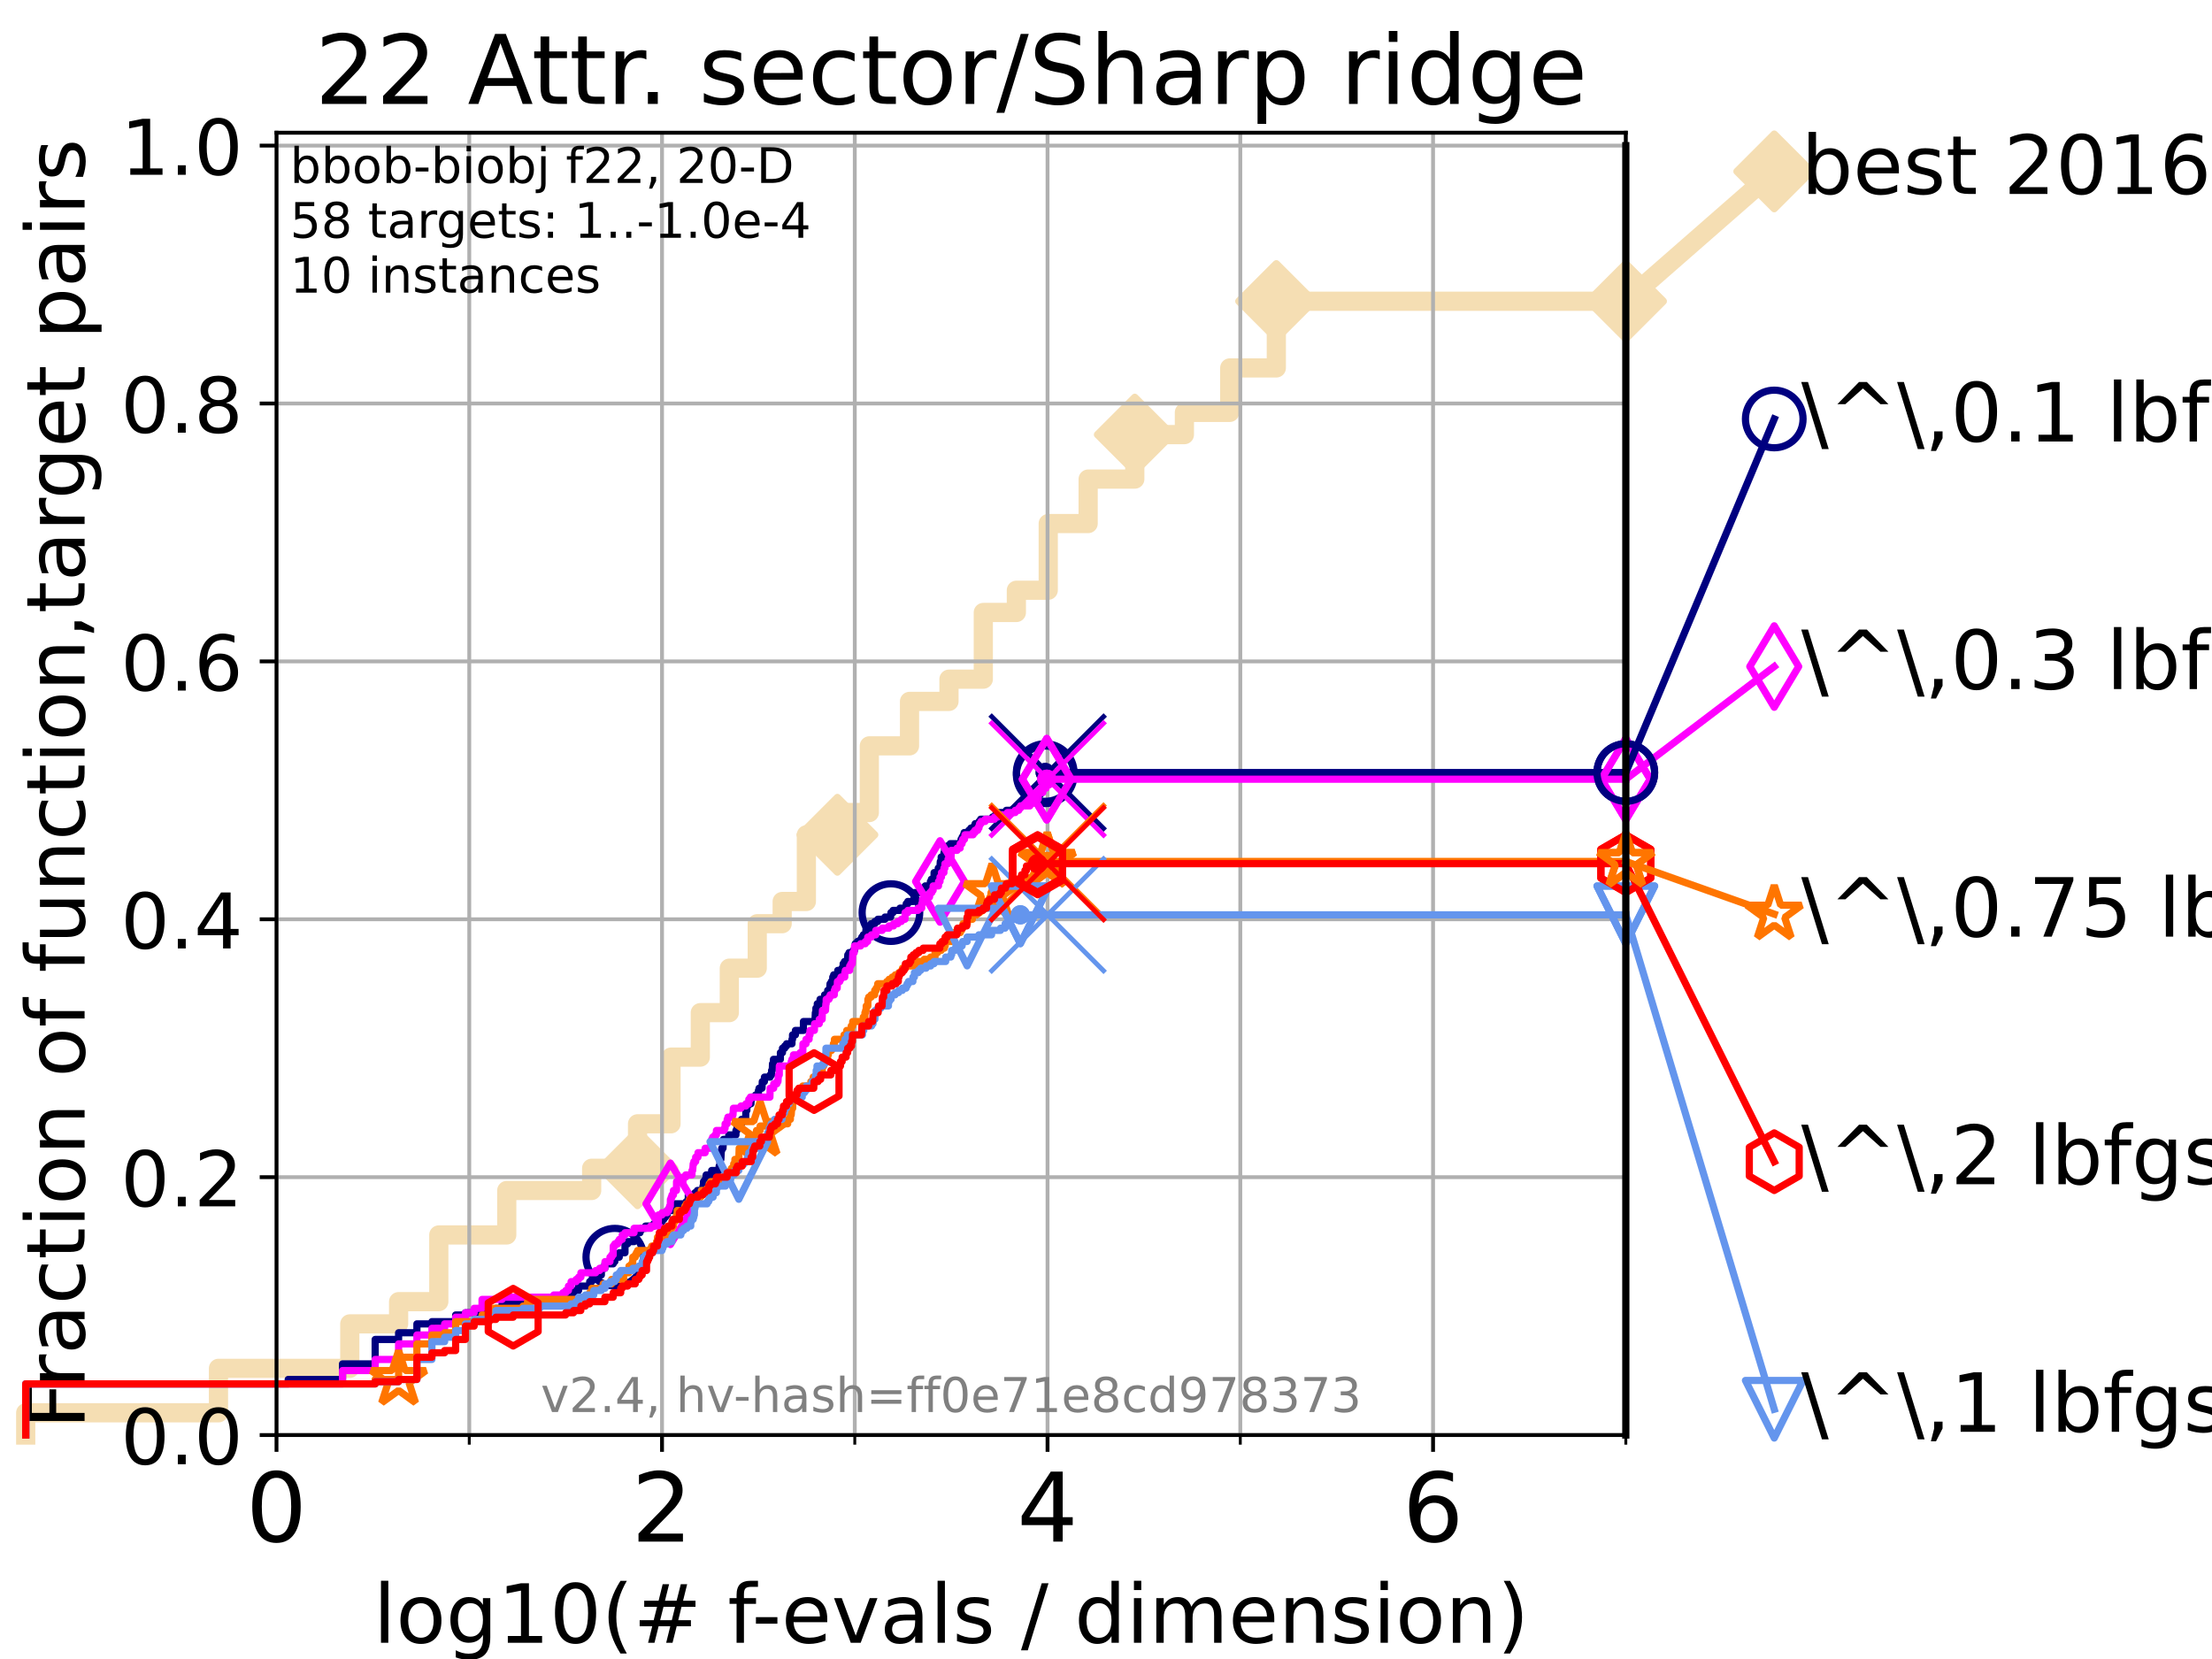 <?xml version="1.0" encoding="utf-8" standalone="no"?>
<!DOCTYPE svg PUBLIC "-//W3C//DTD SVG 1.1//EN"
  "http://www.w3.org/Graphics/SVG/1.1/DTD/svg11.dtd">
<!-- Created with matplotlib (https://matplotlib.org/) -->
<svg height="345.6pt" version="1.1" viewBox="0 0 460.8 345.6" width="460.8pt" xmlns="http://www.w3.org/2000/svg" xmlns:xlink="http://www.w3.org/1999/xlink">
 <defs>
  <style type="text/css">*{stroke-linecap:butt;stroke-linejoin:round;}</style>
 </defs>
 <g id="figure_1">
  <g id="patch_1">
   <path d="M 0 345.6 
L 460.8 345.6 
L 460.8 0 
L 0 0 
z
" style="fill:#ffffff;"/>
  </g>
  <g id="axes_1">
   <g id="patch_2">
    <path d="M 57.6 298.944 
L 338.688 298.944 
L 338.688 27.648 
L 57.6 27.648 
z
" style="fill:#ffffff;"/>
   </g>
   <g id="line2d_1">
    <path d="M 5.357 298.944 
L 5.357 294.313 
L 45.512 294.313 
L 45.512 285.05 
L 72.868 285.05 
L 72.868 275.788 
L 83.037 275.788 
L 83.037 271.157 
L 91.41 271.157 
L 91.41 257.263 
L 105.566 257.263 
L 105.566 248.001 
L 123.253 248.001 
L 123.253 243.37 
L 132.812 243.37 
L 132.812 234.107 
L 139.786 234.107 
L 139.786 220.214 
L 145.888 220.214 
L 145.888 210.951 
L 151.932 210.951 
L 151.932 201.689 
L 157.748 201.689 
L 157.748 192.426 
L 162.942 192.426 
L 162.942 187.795 
L 167.981 187.795 
L 167.981 173.901 
L 174.445 173.901 
L 174.445 169.27 
L 181.098 169.27 
L 181.098 155.377 
L 189.47 155.377 
L 189.47 146.114 
L 197.69 146.114 
L 197.69 141.483 
L 204.84 141.483 
L 204.84 127.589 
L 211.728 127.589 
L 211.728 122.958 
L 218.366 122.958 
L 218.366 109.065 
L 226.681 109.065 
L 226.681 99.802 
L 236.398 99.802 
L 236.398 90.54 
L 246.731 90.54 
L 246.731 85.909 
L 256.178 85.909 
L 256.178 76.646 
L 265.881 76.646 
L 265.881 62.753 
L 338.688 62.753 
" style="fill:none;stroke:#f5deb3;stroke-linecap:square;stroke-width:4;"/>
   </g>
   <g id="line2d_2">
    <defs>
     <path d="M 0 7.778 
L 7.778 0 
L 0 -7.778 
L -7.778 0 
z
" id="m8243f200ed" style="stroke:#f5deb3;stroke-linejoin:miter;stroke-width:1.5;"/>
    </defs>
    <g>
     <use style="fill:#f5deb3;stroke:#f5deb3;stroke-linejoin:miter;stroke-width:1.5;" x="132.812" xlink:href="#m8243f200ed" y="243.37"/>
     <use style="fill:#f5deb3;stroke:#f5deb3;stroke-linejoin:miter;stroke-width:1.5;" x="174.445" xlink:href="#m8243f200ed" y="173.901"/>
     <use style="fill:#f5deb3;stroke:#f5deb3;stroke-linejoin:miter;stroke-width:1.5;" x="236.398" xlink:href="#m8243f200ed" y="90.54"/>
     <use style="fill:#f5deb3;stroke:#f5deb3;stroke-linejoin:miter;stroke-width:1.5;" x="265.881" xlink:href="#m8243f200ed" y="62.753"/>
     <use style="fill:#f5deb3;stroke:#f5deb3;stroke-linejoin:miter;stroke-width:1.5;" x="265.881" xlink:href="#m8243f200ed" y="62.753"/>
     <use style="fill:#f5deb3;stroke:#f5deb3;stroke-linejoin:miter;stroke-width:1.5;" x="338.688" xlink:href="#m8243f200ed" y="62.753"/>
    </g>
   </g>
   <g id="line2d_3">
    <path style="fill:none;stroke:#f5deb3;stroke-linecap:square;stroke-width:4;"/>
    <g/>
   </g>
   <g id="line2d_4">
    <path d="M 338.688 62.753 
L 369.608 35.706 
" style="fill:none;stroke:#f5deb3;stroke-linecap:square;stroke-width:4;"/>
    <g>
     <use style="fill:#f5deb3;stroke:#f5deb3;stroke-linejoin:miter;stroke-width:1.5;" x="338.688" xlink:href="#m8243f200ed" y="62.753"/>
     <use style="fill:#f5deb3;stroke:#f5deb3;stroke-linejoin:miter;stroke-width:1.5;" x="369.608" xlink:href="#m8243f200ed" y="35.706"/>
    </g>
   </g>
   <g id="matplotlib.axis_1">
    <g id="xtick_1">
     <g id="line2d_5">
      <path clip-path="url(#p0bb5931f70)" d="M 57.6 298.944 
L 57.6 27.648 
" style="fill:none;stroke:#b0b0b0;stroke-linecap:square;stroke-width:0.8;"/>
     </g>
     <g id="line2d_6">
      <defs>
       <path d="M 0 0 
L 0 3.5 
" id="mceb87faad9" style="stroke:#000000;stroke-width:0.8;"/>
      </defs>
      <g>
       <use style="stroke:#000000;stroke-width:0.8;" x="57.6" xlink:href="#mceb87faad9" y="298.944"/>
      </g>
     </g>
     <g id="text_1">
      <!-- 0 -->
      <g transform="translate(51.237 321.141)scale(0.2 -0.2)">
       <defs>
        <path d="M 31.781 66.406 
Q 24.172 66.406 20.328 58.906 
Q 16.5 51.422 16.5 36.375 
Q 16.5 21.391 20.328 13.891 
Q 24.172 6.391 31.781 6.391 
Q 39.453 6.391 43.281 13.891 
Q 47.125 21.391 47.125 36.375 
Q 47.125 51.422 43.281 58.906 
Q 39.453 66.406 31.781 66.406 
z
M 31.781 74.219 
Q 44.047 74.219 50.516 64.516 
Q 56.984 54.828 56.984 36.375 
Q 56.984 17.969 50.516 8.266 
Q 44.047 -1.422 31.781 -1.422 
Q 19.531 -1.422 13.062 8.266 
Q 6.594 17.969 6.594 36.375 
Q 6.594 54.828 13.062 64.516 
Q 19.531 74.219 31.781 74.219 
z
" id="DejaVuSans-48"/>
       </defs>
       <use xlink:href="#DejaVuSans-48"/>
      </g>
     </g>
    </g>
    <g id="xtick_2">
     <g id="line2d_7">
      <path clip-path="url(#p0bb5931f70)" d="M 137.911 298.944 
L 137.911 27.648 
" style="fill:none;stroke:#b0b0b0;stroke-linecap:square;stroke-width:0.8;"/>
     </g>
     <g id="line2d_8">
      <g>
       <use style="stroke:#000000;stroke-width:0.8;" x="137.911" xlink:href="#mceb87faad9" y="298.944"/>
      </g>
     </g>
     <g id="text_2">
      <!-- 2 -->
      <g transform="translate(131.548 321.141)scale(0.2 -0.2)">
       <defs>
        <path d="M 19.188 8.297 
L 53.609 8.297 
L 53.609 0 
L 7.328 0 
L 7.328 8.297 
Q 12.938 14.109 22.625 23.891 
Q 32.328 33.688 34.812 36.531 
Q 39.547 41.844 41.422 45.531 
Q 43.312 49.219 43.312 52.781 
Q 43.312 58.594 39.234 62.25 
Q 35.156 65.922 28.609 65.922 
Q 23.969 65.922 18.812 64.312 
Q 13.672 62.703 7.812 59.422 
L 7.812 69.391 
Q 13.766 71.781 18.938 73 
Q 24.125 74.219 28.422 74.219 
Q 39.75 74.219 46.484 68.547 
Q 53.219 62.891 53.219 53.422 
Q 53.219 48.922 51.531 44.891 
Q 49.859 40.875 45.406 35.406 
Q 44.188 33.984 37.641 27.219 
Q 31.109 20.453 19.188 8.297 
z
" id="DejaVuSans-50"/>
       </defs>
       <use xlink:href="#DejaVuSans-50"/>
      </g>
     </g>
    </g>
    <g id="xtick_3">
     <g id="line2d_9">
      <path clip-path="url(#p0bb5931f70)" d="M 218.222 298.944 
L 218.222 27.648 
" style="fill:none;stroke:#b0b0b0;stroke-linecap:square;stroke-width:0.8;"/>
     </g>
     <g id="line2d_10">
      <g>
       <use style="stroke:#000000;stroke-width:0.8;" x="218.222" xlink:href="#mceb87faad9" y="298.944"/>
      </g>
     </g>
     <g id="text_3">
      <!-- 4 -->
      <g transform="translate(211.859 321.141)scale(0.2 -0.2)">
       <defs>
        <path d="M 37.797 64.312 
L 12.891 25.391 
L 37.797 25.391 
z
M 35.203 72.906 
L 47.609 72.906 
L 47.609 25.391 
L 58.016 25.391 
L 58.016 17.188 
L 47.609 17.188 
L 47.609 0 
L 37.797 0 
L 37.797 17.188 
L 4.891 17.188 
L 4.891 26.703 
z
" id="DejaVuSans-52"/>
       </defs>
       <use xlink:href="#DejaVuSans-52"/>
      </g>
     </g>
    </g>
    <g id="xtick_4">
     <g id="line2d_11">
      <path clip-path="url(#p0bb5931f70)" d="M 298.533 298.944 
L 298.533 27.648 
" style="fill:none;stroke:#b0b0b0;stroke-linecap:square;stroke-width:0.8;"/>
     </g>
     <g id="line2d_12">
      <g>
       <use style="stroke:#000000;stroke-width:0.8;" x="298.533" xlink:href="#mceb87faad9" y="298.944"/>
      </g>
     </g>
     <g id="text_4">
      <!-- 6 -->
      <g transform="translate(292.17 321.141)scale(0.2 -0.2)">
       <defs>
        <path d="M 33.016 40.375 
Q 26.375 40.375 22.484 35.828 
Q 18.609 31.297 18.609 23.391 
Q 18.609 15.531 22.484 10.953 
Q 26.375 6.391 33.016 6.391 
Q 39.656 6.391 43.531 10.953 
Q 47.406 15.531 47.406 23.391 
Q 47.406 31.297 43.531 35.828 
Q 39.656 40.375 33.016 40.375 
z
M 52.594 71.297 
L 52.594 62.312 
Q 48.875 64.062 45.094 64.984 
Q 41.312 65.922 37.594 65.922 
Q 27.828 65.922 22.672 59.328 
Q 17.531 52.734 16.797 39.406 
Q 19.672 43.656 24.016 45.922 
Q 28.375 48.188 33.594 48.188 
Q 44.578 48.188 50.953 41.516 
Q 57.328 34.859 57.328 23.391 
Q 57.328 12.156 50.688 5.359 
Q 44.047 -1.422 33.016 -1.422 
Q 20.359 -1.422 13.672 8.266 
Q 6.984 17.969 6.984 36.375 
Q 6.984 53.656 15.188 63.938 
Q 23.391 74.219 37.203 74.219 
Q 40.922 74.219 44.703 73.484 
Q 48.484 72.75 52.594 71.297 
z
" id="DejaVuSans-54"/>
       </defs>
       <use xlink:href="#DejaVuSans-54"/>
      </g>
     </g>
    </g>
    <g id="xtick_5">
     <g id="line2d_13">
      <path clip-path="url(#p0bb5931f70)" d="M 97.755 298.944 
L 97.755 27.648 
" style="fill:none;stroke:#b0b0b0;stroke-linecap:square;stroke-width:0.8;"/>
     </g>
     <g id="line2d_14">
      <defs>
       <path d="M 0 0 
L 0 2 
" id="m041fb9a28a" style="stroke:#000000;stroke-width:0.6;"/>
      </defs>
      <g>
       <use style="stroke:#000000;stroke-width:0.6;" x="97.755" xlink:href="#m041fb9a28a" y="298.944"/>
      </g>
     </g>
    </g>
    <g id="xtick_6">
     <g id="line2d_15">
      <path clip-path="url(#p0bb5931f70)" d="M 178.066 298.944 
L 178.066 27.648 
" style="fill:none;stroke:#b0b0b0;stroke-linecap:square;stroke-width:0.8;"/>
     </g>
     <g id="line2d_16">
      <g>
       <use style="stroke:#000000;stroke-width:0.6;" x="178.066" xlink:href="#m041fb9a28a" y="298.944"/>
      </g>
     </g>
    </g>
    <g id="xtick_7">
     <g id="line2d_17">
      <path clip-path="url(#p0bb5931f70)" d="M 258.377 298.944 
L 258.377 27.648 
" style="fill:none;stroke:#b0b0b0;stroke-linecap:square;stroke-width:0.8;"/>
     </g>
     <g id="line2d_18">
      <g>
       <use style="stroke:#000000;stroke-width:0.6;" x="258.377" xlink:href="#m041fb9a28a" y="298.944"/>
      </g>
     </g>
    </g>
    <g id="xtick_8">
     <g id="line2d_19">
      <path clip-path="url(#p0bb5931f70)" d="M 338.688 298.944 
L 338.688 27.648 
" style="fill:none;stroke:#b0b0b0;stroke-linecap:square;stroke-width:0.8;"/>
     </g>
     <g id="line2d_20">
      <g>
       <use style="stroke:#000000;stroke-width:0.6;" x="338.688" xlink:href="#m041fb9a28a" y="298.944"/>
      </g>
     </g>
    </g>
    <g id="text_5">
     <!-- log10(# f-evals / dimension) -->
     <g transform="translate(77.764 342.218)scale(0.17 -0.17)">
      <defs>
       <path d="M 9.422 75.984 
L 18.406 75.984 
L 18.406 0 
L 9.422 0 
z
" id="DejaVuSans-108"/>
       <path d="M 30.609 48.391 
Q 23.391 48.391 19.188 42.75 
Q 14.984 37.109 14.984 27.297 
Q 14.984 17.484 19.156 11.844 
Q 23.344 6.203 30.609 6.203 
Q 37.797 6.203 41.984 11.859 
Q 46.188 17.531 46.188 27.297 
Q 46.188 37.016 41.984 42.703 
Q 37.797 48.391 30.609 48.391 
z
M 30.609 56 
Q 42.328 56 49.016 48.375 
Q 55.719 40.766 55.719 27.297 
Q 55.719 13.875 49.016 6.219 
Q 42.328 -1.422 30.609 -1.422 
Q 18.844 -1.422 12.172 6.219 
Q 5.516 13.875 5.516 27.297 
Q 5.516 40.766 12.172 48.375 
Q 18.844 56 30.609 56 
z
" id="DejaVuSans-111"/>
       <path d="M 45.406 27.984 
Q 45.406 37.75 41.375 43.109 
Q 37.359 48.484 30.078 48.484 
Q 22.859 48.484 18.828 43.109 
Q 14.797 37.75 14.797 27.984 
Q 14.797 18.266 18.828 12.891 
Q 22.859 7.516 30.078 7.516 
Q 37.359 7.516 41.375 12.891 
Q 45.406 18.266 45.406 27.984 
z
M 54.391 6.781 
Q 54.391 -7.172 48.188 -13.984 
Q 42 -20.797 29.203 -20.797 
Q 24.469 -20.797 20.266 -20.094 
Q 16.062 -19.391 12.109 -17.922 
L 12.109 -9.188 
Q 16.062 -11.328 19.922 -12.344 
Q 23.781 -13.375 27.781 -13.375 
Q 36.625 -13.375 41.016 -8.766 
Q 45.406 -4.156 45.406 5.172 
L 45.406 9.625 
Q 42.625 4.781 38.281 2.391 
Q 33.938 0 27.875 0 
Q 17.828 0 11.672 7.656 
Q 5.516 15.328 5.516 27.984 
Q 5.516 40.672 11.672 48.328 
Q 17.828 56 27.875 56 
Q 33.938 56 38.281 53.609 
Q 42.625 51.219 45.406 46.391 
L 45.406 54.688 
L 54.391 54.688 
z
" id="DejaVuSans-103"/>
       <path d="M 12.406 8.297 
L 28.516 8.297 
L 28.516 63.922 
L 10.984 60.406 
L 10.984 69.391 
L 28.422 72.906 
L 38.281 72.906 
L 38.281 8.297 
L 54.391 8.297 
L 54.391 0 
L 12.406 0 
z
" id="DejaVuSans-49"/>
       <path d="M 31 75.875 
Q 24.469 64.656 21.281 53.656 
Q 18.109 42.672 18.109 31.391 
Q 18.109 20.125 21.312 9.062 
Q 24.516 -2 31 -13.188 
L 23.188 -13.188 
Q 15.875 -1.703 12.234 9.375 
Q 8.594 20.453 8.594 31.391 
Q 8.594 42.281 12.203 53.312 
Q 15.828 64.359 23.188 75.875 
z
" id="DejaVuSans-40"/>
       <path d="M 51.125 44 
L 36.922 44 
L 32.812 27.688 
L 47.125 27.688 
z
M 43.797 71.781 
L 38.719 51.516 
L 52.984 51.516 
L 58.109 71.781 
L 65.922 71.781 
L 60.891 51.516 
L 76.125 51.516 
L 76.125 44 
L 58.984 44 
L 54.984 27.688 
L 70.516 27.688 
L 70.516 20.219 
L 53.078 20.219 
L 48 0 
L 40.188 0 
L 45.219 20.219 
L 30.906 20.219 
L 25.875 0 
L 18.016 0 
L 23.094 20.219 
L 7.719 20.219 
L 7.719 27.688 
L 24.906 27.688 
L 29 44 
L 13.281 44 
L 13.281 51.516 
L 30.906 51.516 
L 35.891 71.781 
z
" id="DejaVuSans-35"/>
       <path id="DejaVuSans-32"/>
       <path d="M 37.109 75.984 
L 37.109 68.5 
L 28.516 68.5 
Q 23.688 68.5 21.797 66.547 
Q 19.922 64.594 19.922 59.516 
L 19.922 54.688 
L 34.719 54.688 
L 34.719 47.703 
L 19.922 47.703 
L 19.922 0 
L 10.891 0 
L 10.891 47.703 
L 2.297 47.703 
L 2.297 54.688 
L 10.891 54.688 
L 10.891 58.5 
Q 10.891 67.625 15.141 71.797 
Q 19.391 75.984 28.609 75.984 
z
" id="DejaVuSans-102"/>
       <path d="M 4.891 31.391 
L 31.203 31.391 
L 31.203 23.391 
L 4.891 23.391 
z
" id="DejaVuSans-45"/>
       <path d="M 56.203 29.594 
L 56.203 25.203 
L 14.891 25.203 
Q 15.484 15.922 20.484 11.062 
Q 25.484 6.203 34.422 6.203 
Q 39.594 6.203 44.453 7.469 
Q 49.312 8.734 54.109 11.281 
L 54.109 2.781 
Q 49.266 0.734 44.188 -0.344 
Q 39.109 -1.422 33.891 -1.422 
Q 20.797 -1.422 13.156 6.188 
Q 5.516 13.812 5.516 26.812 
Q 5.516 40.234 12.766 48.109 
Q 20.016 56 32.328 56 
Q 43.359 56 49.781 48.891 
Q 56.203 41.797 56.203 29.594 
z
M 47.219 32.234 
Q 47.125 39.594 43.094 43.984 
Q 39.062 48.391 32.422 48.391 
Q 24.906 48.391 20.391 44.141 
Q 15.875 39.891 15.188 32.172 
z
" id="DejaVuSans-101"/>
       <path d="M 2.984 54.688 
L 12.5 54.688 
L 29.594 8.797 
L 46.688 54.688 
L 56.203 54.688 
L 35.688 0 
L 23.484 0 
z
" id="DejaVuSans-118"/>
       <path d="M 34.281 27.484 
Q 23.391 27.484 19.188 25 
Q 14.984 22.516 14.984 16.5 
Q 14.984 11.719 18.141 8.906 
Q 21.297 6.109 26.703 6.109 
Q 34.188 6.109 38.703 11.406 
Q 43.219 16.703 43.219 25.484 
L 43.219 27.484 
z
M 52.203 31.203 
L 52.203 0 
L 43.219 0 
L 43.219 8.297 
Q 40.141 3.328 35.547 0.953 
Q 30.953 -1.422 24.312 -1.422 
Q 15.922 -1.422 10.953 3.297 
Q 6 8.016 6 15.922 
Q 6 25.141 12.172 29.828 
Q 18.359 34.516 30.609 34.516 
L 43.219 34.516 
L 43.219 35.406 
Q 43.219 41.609 39.141 45 
Q 35.062 48.391 27.688 48.391 
Q 23 48.391 18.547 47.266 
Q 14.109 46.141 10.016 43.891 
L 10.016 52.203 
Q 14.938 54.109 19.578 55.047 
Q 24.219 56 28.609 56 
Q 40.484 56 46.344 49.844 
Q 52.203 43.703 52.203 31.203 
z
" id="DejaVuSans-97"/>
       <path d="M 44.281 53.078 
L 44.281 44.578 
Q 40.484 46.531 36.375 47.5 
Q 32.281 48.484 27.875 48.484 
Q 21.188 48.484 17.844 46.438 
Q 14.5 44.391 14.5 40.281 
Q 14.5 37.156 16.891 35.375 
Q 19.281 33.594 26.516 31.984 
L 29.594 31.297 
Q 39.156 29.25 43.188 25.516 
Q 47.219 21.781 47.219 15.094 
Q 47.219 7.469 41.188 3.016 
Q 35.156 -1.422 24.609 -1.422 
Q 20.219 -1.422 15.453 -0.562 
Q 10.688 0.297 5.422 2 
L 5.422 11.281 
Q 10.406 8.688 15.234 7.391 
Q 20.062 6.109 24.812 6.109 
Q 31.156 6.109 34.562 8.281 
Q 37.984 10.453 37.984 14.406 
Q 37.984 18.062 35.516 20.016 
Q 33.062 21.969 24.703 23.781 
L 21.578 24.516 
Q 13.234 26.266 9.516 29.906 
Q 5.812 33.547 5.812 39.891 
Q 5.812 47.609 11.281 51.797 
Q 16.75 56 26.812 56 
Q 31.781 56 36.172 55.266 
Q 40.578 54.547 44.281 53.078 
z
" id="DejaVuSans-115"/>
       <path d="M 25.391 72.906 
L 33.688 72.906 
L 8.297 -9.281 
L 0 -9.281 
z
" id="DejaVuSans-47"/>
       <path d="M 45.406 46.391 
L 45.406 75.984 
L 54.391 75.984 
L 54.391 0 
L 45.406 0 
L 45.406 8.203 
Q 42.578 3.328 38.25 0.953 
Q 33.938 -1.422 27.875 -1.422 
Q 17.969 -1.422 11.734 6.484 
Q 5.516 14.406 5.516 27.297 
Q 5.516 40.188 11.734 48.094 
Q 17.969 56 27.875 56 
Q 33.938 56 38.25 53.625 
Q 42.578 51.266 45.406 46.391 
z
M 14.797 27.297 
Q 14.797 17.391 18.875 11.75 
Q 22.953 6.109 30.078 6.109 
Q 37.203 6.109 41.297 11.75 
Q 45.406 17.391 45.406 27.297 
Q 45.406 37.203 41.297 42.844 
Q 37.203 48.484 30.078 48.484 
Q 22.953 48.484 18.875 42.844 
Q 14.797 37.203 14.797 27.297 
z
" id="DejaVuSans-100"/>
       <path d="M 9.422 54.688 
L 18.406 54.688 
L 18.406 0 
L 9.422 0 
z
M 9.422 75.984 
L 18.406 75.984 
L 18.406 64.594 
L 9.422 64.594 
z
" id="DejaVuSans-105"/>
       <path d="M 52 44.188 
Q 55.375 50.25 60.062 53.125 
Q 64.75 56 71.094 56 
Q 79.641 56 84.281 50.016 
Q 88.922 44.047 88.922 33.016 
L 88.922 0 
L 79.891 0 
L 79.891 32.719 
Q 79.891 40.578 77.094 44.375 
Q 74.312 48.188 68.609 48.188 
Q 61.625 48.188 57.562 43.547 
Q 53.516 38.922 53.516 30.906 
L 53.516 0 
L 44.484 0 
L 44.484 32.719 
Q 44.484 40.625 41.703 44.406 
Q 38.922 48.188 33.109 48.188 
Q 26.219 48.188 22.156 43.531 
Q 18.109 38.875 18.109 30.906 
L 18.109 0 
L 9.078 0 
L 9.078 54.688 
L 18.109 54.688 
L 18.109 46.188 
Q 21.188 51.219 25.484 53.609 
Q 29.781 56 35.688 56 
Q 41.656 56 45.828 52.969 
Q 50 49.953 52 44.188 
z
" id="DejaVuSans-109"/>
       <path d="M 54.891 33.016 
L 54.891 0 
L 45.906 0 
L 45.906 32.719 
Q 45.906 40.484 42.875 44.328 
Q 39.844 48.188 33.797 48.188 
Q 26.516 48.188 22.312 43.547 
Q 18.109 38.922 18.109 30.906 
L 18.109 0 
L 9.078 0 
L 9.078 54.688 
L 18.109 54.688 
L 18.109 46.188 
Q 21.344 51.125 25.703 53.562 
Q 30.078 56 35.797 56 
Q 45.219 56 50.047 50.172 
Q 54.891 44.344 54.891 33.016 
z
" id="DejaVuSans-110"/>
       <path d="M 8.016 75.875 
L 15.828 75.875 
Q 23.141 64.359 26.781 53.312 
Q 30.422 42.281 30.422 31.391 
Q 30.422 20.453 26.781 9.375 
Q 23.141 -1.703 15.828 -13.188 
L 8.016 -13.188 
Q 14.5 -2 17.703 9.062 
Q 20.906 20.125 20.906 31.391 
Q 20.906 42.672 17.703 53.656 
Q 14.5 64.656 8.016 75.875 
z
" id="DejaVuSans-41"/>
      </defs>
      <use xlink:href="#DejaVuSans-108"/>
      <use x="27.783" xlink:href="#DejaVuSans-111"/>
      <use x="88.965" xlink:href="#DejaVuSans-103"/>
      <use x="152.441" xlink:href="#DejaVuSans-49"/>
      <use x="216.064" xlink:href="#DejaVuSans-48"/>
      <use x="279.688" xlink:href="#DejaVuSans-40"/>
      <use x="318.701" xlink:href="#DejaVuSans-35"/>
      <use x="402.49" xlink:href="#DejaVuSans-32"/>
      <use x="434.277" xlink:href="#DejaVuSans-102"/>
      <use x="463.982" xlink:href="#DejaVuSans-45"/>
      <use x="500.066" xlink:href="#DejaVuSans-101"/>
      <use x="561.59" xlink:href="#DejaVuSans-118"/>
      <use x="620.77" xlink:href="#DejaVuSans-97"/>
      <use x="682.049" xlink:href="#DejaVuSans-108"/>
      <use x="709.832" xlink:href="#DejaVuSans-115"/>
      <use x="761.932" xlink:href="#DejaVuSans-32"/>
      <use x="793.719" xlink:href="#DejaVuSans-47"/>
      <use x="827.41" xlink:href="#DejaVuSans-32"/>
      <use x="859.197" xlink:href="#DejaVuSans-100"/>
      <use x="922.674" xlink:href="#DejaVuSans-105"/>
      <use x="950.457" xlink:href="#DejaVuSans-109"/>
      <use x="1047.869" xlink:href="#DejaVuSans-101"/>
      <use x="1109.393" xlink:href="#DejaVuSans-110"/>
      <use x="1172.771" xlink:href="#DejaVuSans-115"/>
      <use x="1224.871" xlink:href="#DejaVuSans-105"/>
      <use x="1252.654" xlink:href="#DejaVuSans-111"/>
      <use x="1313.836" xlink:href="#DejaVuSans-110"/>
      <use x="1377.215" xlink:href="#DejaVuSans-41"/>
     </g>
    </g>
   </g>
   <g id="matplotlib.axis_2">
    <g id="ytick_1">
     <g id="line2d_21">
      <path clip-path="url(#p0bb5931f70)" d="M 57.6 298.944 
L 338.688 298.944 
" style="fill:none;stroke:#b0b0b0;stroke-linecap:square;stroke-width:0.8;"/>
     </g>
     <g id="line2d_22">
      <defs>
       <path d="M 0 0 
L -3.5 0 
" id="m9f474a0b1e" style="stroke:#000000;stroke-width:0.8;"/>
      </defs>
      <g>
       <use style="stroke:#000000;stroke-width:0.8;" x="57.6" xlink:href="#m9f474a0b1e" y="298.944"/>
      </g>
     </g>
     <g id="text_6">
      <!-- 0.0 -->
      <g transform="translate(25.155 305.023)scale(0.16 -0.16)">
       <defs>
        <path d="M 10.688 12.406 
L 21 12.406 
L 21 0 
L 10.688 0 
z
" id="DejaVuSans-46"/>
       </defs>
       <use xlink:href="#DejaVuSans-48"/>
       <use x="63.623" xlink:href="#DejaVuSans-46"/>
       <use x="95.41" xlink:href="#DejaVuSans-48"/>
      </g>
     </g>
    </g>
    <g id="ytick_2">
     <g id="line2d_23">
      <path clip-path="url(#p0bb5931f70)" d="M 57.6 245.222 
L 338.688 245.222 
" style="fill:none;stroke:#b0b0b0;stroke-linecap:square;stroke-width:0.8;"/>
     </g>
     <g id="line2d_24">
      <g>
       <use style="stroke:#000000;stroke-width:0.8;" x="57.6" xlink:href="#m9f474a0b1e" y="245.222"/>
      </g>
     </g>
     <g id="text_7">
      <!-- 0.2 -->
      <g transform="translate(25.155 251.301)scale(0.16 -0.16)">
       <use xlink:href="#DejaVuSans-48"/>
       <use x="63.623" xlink:href="#DejaVuSans-46"/>
       <use x="95.41" xlink:href="#DejaVuSans-50"/>
      </g>
     </g>
    </g>
    <g id="ytick_3">
     <g id="line2d_25">
      <path clip-path="url(#p0bb5931f70)" d="M 57.6 191.5 
L 338.688 191.5 
" style="fill:none;stroke:#b0b0b0;stroke-linecap:square;stroke-width:0.8;"/>
     </g>
     <g id="line2d_26">
      <g>
       <use style="stroke:#000000;stroke-width:0.8;" x="57.6" xlink:href="#m9f474a0b1e" y="191.5"/>
      </g>
     </g>
     <g id="text_8">
      <!-- 0.4 -->
      <g transform="translate(25.155 197.579)scale(0.16 -0.16)">
       <use xlink:href="#DejaVuSans-48"/>
       <use x="63.623" xlink:href="#DejaVuSans-46"/>
       <use x="95.41" xlink:href="#DejaVuSans-52"/>
      </g>
     </g>
    </g>
    <g id="ytick_4">
     <g id="line2d_27">
      <path clip-path="url(#p0bb5931f70)" d="M 57.6 137.778 
L 338.688 137.778 
" style="fill:none;stroke:#b0b0b0;stroke-linecap:square;stroke-width:0.8;"/>
     </g>
     <g id="line2d_28">
      <g>
       <use style="stroke:#000000;stroke-width:0.8;" x="57.6" xlink:href="#m9f474a0b1e" y="137.778"/>
      </g>
     </g>
     <g id="text_9">
      <!-- 0.6 -->
      <g transform="translate(25.155 143.857)scale(0.16 -0.16)">
       <use xlink:href="#DejaVuSans-48"/>
       <use x="63.623" xlink:href="#DejaVuSans-46"/>
       <use x="95.41" xlink:href="#DejaVuSans-54"/>
      </g>
     </g>
    </g>
    <g id="ytick_5">
     <g id="line2d_29">
      <path clip-path="url(#p0bb5931f70)" d="M 57.6 84.056 
L 338.688 84.056 
" style="fill:none;stroke:#b0b0b0;stroke-linecap:square;stroke-width:0.8;"/>
     </g>
     <g id="line2d_30">
      <g>
       <use style="stroke:#000000;stroke-width:0.8;" x="57.6" xlink:href="#m9f474a0b1e" y="84.056"/>
      </g>
     </g>
     <g id="text_10">
      <!-- 0.8 -->
      <g transform="translate(25.155 90.135)scale(0.16 -0.16)">
       <defs>
        <path d="M 31.781 34.625 
Q 24.75 34.625 20.719 30.859 
Q 16.703 27.094 16.703 20.516 
Q 16.703 13.922 20.719 10.156 
Q 24.75 6.391 31.781 6.391 
Q 38.812 6.391 42.859 10.172 
Q 46.922 13.969 46.922 20.516 
Q 46.922 27.094 42.891 30.859 
Q 38.875 34.625 31.781 34.625 
z
M 21.922 38.812 
Q 15.578 40.375 12.031 44.719 
Q 8.5 49.078 8.5 55.328 
Q 8.5 64.062 14.719 69.141 
Q 20.953 74.219 31.781 74.219 
Q 42.672 74.219 48.875 69.141 
Q 55.078 64.062 55.078 55.328 
Q 55.078 49.078 51.531 44.719 
Q 48 40.375 41.703 38.812 
Q 48.828 37.156 52.797 32.312 
Q 56.781 27.484 56.781 20.516 
Q 56.781 9.906 50.312 4.234 
Q 43.844 -1.422 31.781 -1.422 
Q 19.734 -1.422 13.25 4.234 
Q 6.781 9.906 6.781 20.516 
Q 6.781 27.484 10.781 32.312 
Q 14.797 37.156 21.922 38.812 
z
M 18.312 54.391 
Q 18.312 48.734 21.844 45.562 
Q 25.391 42.391 31.781 42.391 
Q 38.141 42.391 41.719 45.562 
Q 45.312 48.734 45.312 54.391 
Q 45.312 60.062 41.719 63.234 
Q 38.141 66.406 31.781 66.406 
Q 25.391 66.406 21.844 63.234 
Q 18.312 60.062 18.312 54.391 
z
" id="DejaVuSans-56"/>
       </defs>
       <use xlink:href="#DejaVuSans-48"/>
       <use x="63.623" xlink:href="#DejaVuSans-46"/>
       <use x="95.41" xlink:href="#DejaVuSans-56"/>
      </g>
     </g>
    </g>
    <g id="ytick_6">
     <g id="line2d_31">
      <path clip-path="url(#p0bb5931f70)" d="M 57.6 30.334 
L 338.688 30.334 
" style="fill:none;stroke:#b0b0b0;stroke-linecap:square;stroke-width:0.8;"/>
     </g>
     <g id="line2d_32">
      <g>
       <use style="stroke:#000000;stroke-width:0.8;" x="57.6" xlink:href="#m9f474a0b1e" y="30.334"/>
      </g>
     </g>
     <g id="text_11">
      <!-- 1.0 -->
      <g transform="translate(25.155 36.413)scale(0.16 -0.16)">
       <use xlink:href="#DejaVuSans-49"/>
       <use x="63.623" xlink:href="#DejaVuSans-46"/>
       <use x="95.41" xlink:href="#DejaVuSans-48"/>
      </g>
     </g>
    </g>
    <g id="text_12">
     <!-- Fraction of function,target pairs -->
     <g transform="translate(17.62 297.681)rotate(-90)scale(0.17 -0.17)">
      <defs>
       <path d="M 9.812 72.906 
L 51.703 72.906 
L 51.703 64.594 
L 19.672 64.594 
L 19.672 43.109 
L 48.578 43.109 
L 48.578 34.812 
L 19.672 34.812 
L 19.672 0 
L 9.812 0 
z
" id="DejaVuSans-70"/>
       <path d="M 41.109 46.297 
Q 39.594 47.172 37.812 47.578 
Q 36.031 48 33.891 48 
Q 26.266 48 22.188 43.047 
Q 18.109 38.094 18.109 28.812 
L 18.109 0 
L 9.078 0 
L 9.078 54.688 
L 18.109 54.688 
L 18.109 46.188 
Q 20.953 51.172 25.484 53.578 
Q 30.031 56 36.531 56 
Q 37.453 56 38.578 55.875 
Q 39.703 55.766 41.062 55.516 
z
" id="DejaVuSans-114"/>
       <path d="M 48.781 52.594 
L 48.781 44.188 
Q 44.969 46.297 41.141 47.344 
Q 37.312 48.391 33.406 48.391 
Q 24.656 48.391 19.812 42.844 
Q 14.984 37.312 14.984 27.297 
Q 14.984 17.281 19.812 11.734 
Q 24.656 6.203 33.406 6.203 
Q 37.312 6.203 41.141 7.25 
Q 44.969 8.297 48.781 10.406 
L 48.781 2.094 
Q 45.016 0.344 40.984 -0.531 
Q 36.969 -1.422 32.422 -1.422 
Q 20.062 -1.422 12.781 6.344 
Q 5.516 14.109 5.516 27.297 
Q 5.516 40.672 12.859 48.328 
Q 20.219 56 33.016 56 
Q 37.156 56 41.109 55.141 
Q 45.062 54.297 48.781 52.594 
z
" id="DejaVuSans-99"/>
       <path d="M 18.312 70.219 
L 18.312 54.688 
L 36.812 54.688 
L 36.812 47.703 
L 18.312 47.703 
L 18.312 18.016 
Q 18.312 11.328 20.141 9.422 
Q 21.969 7.516 27.594 7.516 
L 36.812 7.516 
L 36.812 0 
L 27.594 0 
Q 17.188 0 13.234 3.875 
Q 9.281 7.766 9.281 18.016 
L 9.281 47.703 
L 2.688 47.703 
L 2.688 54.688 
L 9.281 54.688 
L 9.281 70.219 
z
" id="DejaVuSans-116"/>
       <path d="M 8.5 21.578 
L 8.5 54.688 
L 17.484 54.688 
L 17.484 21.922 
Q 17.484 14.156 20.5 10.266 
Q 23.531 6.391 29.594 6.391 
Q 36.859 6.391 41.078 11.031 
Q 45.312 15.672 45.312 23.688 
L 45.312 54.688 
L 54.297 54.688 
L 54.297 0 
L 45.312 0 
L 45.312 8.406 
Q 42.047 3.422 37.719 1 
Q 33.406 -1.422 27.688 -1.422 
Q 18.266 -1.422 13.375 4.438 
Q 8.5 10.297 8.5 21.578 
z
M 31.109 56 
z
" id="DejaVuSans-117"/>
       <path d="M 11.719 12.406 
L 22.016 12.406 
L 22.016 4 
L 14.016 -11.625 
L 7.719 -11.625 
L 11.719 4 
z
" id="DejaVuSans-44"/>
       <path d="M 18.109 8.203 
L 18.109 -20.797 
L 9.078 -20.797 
L 9.078 54.688 
L 18.109 54.688 
L 18.109 46.391 
Q 20.953 51.266 25.266 53.625 
Q 29.594 56 35.594 56 
Q 45.562 56 51.781 48.094 
Q 58.016 40.188 58.016 27.297 
Q 58.016 14.406 51.781 6.484 
Q 45.562 -1.422 35.594 -1.422 
Q 29.594 -1.422 25.266 0.953 
Q 20.953 3.328 18.109 8.203 
z
M 48.688 27.297 
Q 48.688 37.203 44.609 42.844 
Q 40.531 48.484 33.406 48.484 
Q 26.266 48.484 22.188 42.844 
Q 18.109 37.203 18.109 27.297 
Q 18.109 17.391 22.188 11.75 
Q 26.266 6.109 33.406 6.109 
Q 40.531 6.109 44.609 11.75 
Q 48.688 17.391 48.688 27.297 
z
" id="DejaVuSans-112"/>
      </defs>
      <use xlink:href="#DejaVuSans-70"/>
      <use x="50.27" xlink:href="#DejaVuSans-114"/>
      <use x="91.383" xlink:href="#DejaVuSans-97"/>
      <use x="152.662" xlink:href="#DejaVuSans-99"/>
      <use x="207.643" xlink:href="#DejaVuSans-116"/>
      <use x="246.852" xlink:href="#DejaVuSans-105"/>
      <use x="274.635" xlink:href="#DejaVuSans-111"/>
      <use x="335.816" xlink:href="#DejaVuSans-110"/>
      <use x="399.195" xlink:href="#DejaVuSans-32"/>
      <use x="430.982" xlink:href="#DejaVuSans-111"/>
      <use x="492.164" xlink:href="#DejaVuSans-102"/>
      <use x="527.369" xlink:href="#DejaVuSans-32"/>
      <use x="559.156" xlink:href="#DejaVuSans-102"/>
      <use x="594.361" xlink:href="#DejaVuSans-117"/>
      <use x="657.74" xlink:href="#DejaVuSans-110"/>
      <use x="721.119" xlink:href="#DejaVuSans-99"/>
      <use x="776.1" xlink:href="#DejaVuSans-116"/>
      <use x="815.309" xlink:href="#DejaVuSans-105"/>
      <use x="843.092" xlink:href="#DejaVuSans-111"/>
      <use x="904.273" xlink:href="#DejaVuSans-110"/>
      <use x="967.652" xlink:href="#DejaVuSans-44"/>
      <use x="999.439" xlink:href="#DejaVuSans-116"/>
      <use x="1038.648" xlink:href="#DejaVuSans-97"/>
      <use x="1099.928" xlink:href="#DejaVuSans-114"/>
      <use x="1139.291" xlink:href="#DejaVuSans-103"/>
      <use x="1202.768" xlink:href="#DejaVuSans-101"/>
      <use x="1264.291" xlink:href="#DejaVuSans-116"/>
      <use x="1303.5" xlink:href="#DejaVuSans-32"/>
      <use x="1335.287" xlink:href="#DejaVuSans-112"/>
      <use x="1398.764" xlink:href="#DejaVuSans-97"/>
      <use x="1460.043" xlink:href="#DejaVuSans-105"/>
      <use x="1487.826" xlink:href="#DejaVuSans-114"/>
      <use x="1528.939" xlink:href="#DejaVuSans-115"/>
     </g>
    </g>
   </g>
   <g id="line2d_33">
    <defs>
     <path d="M 0 1.5 
C 0.398 1.5 0.779 1.342 1.061 1.061 
C 1.342 0.779 1.5 0.398 1.5 0 
C 1.5 -0.398 1.342 -0.779 1.061 -1.061 
C 0.779 -1.342 0.398 -1.5 0 -1.5 
C -0.398 -1.5 -0.779 -1.342 -1.061 -1.061 
C -1.342 -0.779 -1.5 -0.398 -1.5 0 
C -1.5 0.398 -1.342 0.779 -1.061 1.061 
C -0.779 1.342 -0.398 1.5 0 1.5 
z
" id="m970443d8fa" style="stroke:#f5deb3;"/>
    </defs>
    <g>
     <use style="fill:#f5deb3;stroke:#f5deb3;" x="265.881" xlink:href="#m970443d8fa" y="62.753"/>
     <use style="fill:#f5deb3;stroke:#f5deb3;" x="265.881" xlink:href="#m970443d8fa" y="62.753"/>
    </g>
   </g>
   <g id="line2d_34">
    <defs>
     <path d="M 0 1.5 
C 0.398 1.5 0.779 1.342 1.061 1.061 
C 1.342 0.779 1.5 0.398 1.5 0 
C 1.5 -0.398 1.342 -0.779 1.061 -1.061 
C 0.779 -1.342 0.398 -1.5 0 -1.5 
C -0.398 -1.5 -0.779 -1.342 -1.061 -1.061 
C -1.342 -0.779 -1.5 -0.398 -1.5 0 
C -1.5 0.398 -1.342 0.779 -1.061 1.061 
C -0.779 1.342 -0.398 1.5 0 1.5 
z
" id="m4dc2efe3a9" style="stroke:#000080;"/>
    </defs>
    <g>
     <use style="fill:#000080;stroke:#000080;" x="217.735" xlink:href="#m4dc2efe3a9" y="160.934"/>
     <use style="fill:#000080;stroke:#000080;" x="217.735" xlink:href="#m4dc2efe3a9" y="160.934"/>
    </g>
   </g>
   <g id="line2d_35">
    <path d="M 5.357 298.944 
L 5.357 288.292 
L 60.037 288.292 
L 60.037 287.366 
L 71.35 287.366 
L 71.35 284.124 
L 78.155 284.124 
L 78.155 279.03 
L 83.037 279.03 
L 83.037 277.64 
L 86.847 277.64 
L 86.847 275.788 
L 89.973 275.788 
L 89.973 275.325 
L 94.921 275.325 
L 94.921 273.935 
L 96.952 273.935 
L 96.952 273.472 
L 101.924 273.472 
L 101.924 273.009 
L 103.309 273.009 
L 103.309 272.546 
L 104.592 272.546 
L 104.592 271.62 
L 105.788 271.62 
L 105.788 271.157 
L 108.949 271.157 
L 108.949 270.694 
L 116.651 270.694 
L 116.651 270.231 
L 117.848 270.231 
L 117.848 269.304 
L 119.503 269.304 
L 119.503 268.841 
L 120.525 268.841 
L 120.525 267.915 
L 122.844 267.915 
L 122.844 266.989 
L 123.274 266.989 
L 123.274 266.526 
L 123.692 266.526 
L 123.692 266.062 
L 124.101 266.062 
L 124.101 265.599 
L 125.274 265.599 
L 125.274 264.21 
L 126.014 264.21 
L 126.014 263.284 
L 127.737 263.284 
L 127.737 262.821 
L 128.077 262.821 
L 128.077 261.894 
L 129.002 261.894 
L 129.017 260.968 
L 130.196 260.968 
L 130.196 259.116 
L 130.757 259.116 
L 130.757 258.653 
L 132.085 258.653 
L 132.085 257.726 
L 132.339 257.726 
L 132.339 256.8 
L 133.319 256.8 
L 133.319 256.337 
L 133.555 256.337 
L 133.555 255.874 
L 134.471 255.874 
L 134.471 255.411 
L 136.18 255.411 
L 136.18 254.948 
L 136.58 254.948 
L 136.58 254.484 
L 137.911 254.484 
L 137.911 254.021 
L 138.282 254.021 
L 138.282 253.558 
L 138.637 253.558 
L 138.637 253.095 
L 138.985 253.095 
L 138.985 252.169 
L 140.127 252.169 
L 140.127 251.243 
L 140.287 251.243 
L 140.287 250.779 
L 142.956 250.779 
L 142.956 250.316 
L 143.382 250.316 
L 143.382 248.927 
L 144.783 248.927 
L 144.783 248.464 
L 145.27 248.464 
L 145.27 248.001 
L 146.442 248.001 
L 146.442 247.075 
L 146.554 247.075 
L 146.554 246.148 
L 146.885 246.148 
L 146.885 245.685 
L 147.098 245.685 
L 147.098 244.759 
L 148.253 244.759 
L 148.253 243.833 
L 149.81 243.833 
L 149.81 242.906 
L 149.977 242.906 
L 149.994 241.517 
L 150.168 241.517 
L 150.267 239.665 
L 150.348 239.665 
L 150.348 239.201 
L 150.616 239.201 
L 150.708 237.349 
L 151.819 237.349 
L 151.819 236.423 
L 153.312 236.423 
L 153.312 235.496 
L 153.534 235.496 
L 153.534 234.57 
L 153.827 234.57 
L 153.827 234.107 
L 154.477 234.107 
L 154.477 233.181 
L 155.323 233.181 
L 155.384 231.328 
L 155.584 231.328 
L 155.584 230.402 
L 155.789 230.402 
L 155.789 229.939 
L 156.437 229.939 
L 156.497 228.55 
L 157.424 228.55 
L 157.424 228.087 
L 157.995 228.087 
L 157.995 227.16 
L 158.124 227.16 
L 158.124 226.697 
L 158.743 226.697 
L 158.798 225.308 
L 159.242 225.308 
L 159.242 224.382 
L 160.43 224.382 
L 160.43 223.918 
L 160.737 223.918 
L 160.737 222.992 
L 160.877 222.992 
L 160.926 221.603 
L 161.126 221.603 
L 161.126 220.677 
L 162.568 220.677 
L 162.571 219.287 
L 163.002 219.287 
L 163.002 218.361 
L 163.475 218.361 
L 163.475 217.898 
L 163.86 217.898 
L 163.86 217.435 
L 164.984 217.435 
L 164.984 216.509 
L 165.098 216.509 
L 165.098 215.582 
L 165.701 215.582 
L 165.701 214.656 
L 167.366 214.656 
L 167.369 212.804 
L 169.768 212.804 
L 169.854 210.951 
L 169.966 210.951 
L 169.966 210.025 
L 170.256 210.025 
L 170.256 209.099 
L 170.831 209.099 
L 170.831 208.172 
L 171.775 208.172 
L 171.775 207.246 
L 172.422 207.246 
L 172.422 206.32 
L 172.822 206.32 
L 172.913 204.931 
L 173.183 204.931 
L 173.183 204.467 
L 173.477 204.467 
L 173.477 203.541 
L 173.667 203.541 
L 173.667 203.078 
L 174.52 203.078 
L 174.52 202.152 
L 175.376 202.152 
L 175.376 201.689 
L 175.643 201.689 
L 175.643 200.762 
L 175.921 200.762 
L 175.921 200.299 
L 176.533 200.299 
L 176.612 198.91 
L 176.871 198.91 
L 176.871 198.447 
L 177.725 198.447 
L 177.725 197.984 
L 178.024 197.984 
L 178.024 197.521 
L 178.14 197.521 
L 178.156 196.594 
L 178.618 196.594 
L 178.618 196.131 
L 179.295 196.131 
L 179.295 195.668 
L 179.533 195.668 
L 179.533 195.205 
L 179.843 195.205 
L 179.843 194.742 
L 180.315 194.742 
L 180.424 193.353 
L 181.455 193.353 
L 181.466 192.426 
L 182.238 192.426 
L 182.238 191.963 
L 182.861 191.963 
L 182.861 191.5 
L 184.352 191.5 
L 184.352 191.037 
L 185.533 191.037 
L 185.595 190.111 
L 186.035 190.111 
L 186.035 189.648 
L 187.492 189.648 
L 187.492 189.184 
L 188.784 189.184 
L 188.784 188.258 
L 189.111 188.258 
L 189.111 187.795 
L 190.361 187.795 
L 190.47 185.943 
L 191.524 185.943 
L 191.524 185.479 
L 192.077 185.479 
L 192.077 185.016 
L 192.733 185.016 
L 192.733 184.553 
L 193.818 184.553 
L 193.818 183.627 
L 194.021 183.627 
L 194.021 183.164 
L 194.561 183.164 
L 194.588 181.775 
L 195.451 181.775 
L 195.451 180.848 
L 195.798 180.848 
L 195.882 179.459 
L 196.066 179.459 
L 196.066 178.533 
L 196.645 178.533 
L 196.645 177.606 
L 196.773 177.606 
L 196.773 176.68 
L 197.362 176.68 
L 197.362 176.217 
L 197.949 176.217 
L 197.949 175.754 
L 200.182 175.754 
L 200.21 174.828 
L 200.444 174.828 
L 200.444 174.365 
L 200.705 174.365 
L 200.705 173.901 
L 200.852 173.901 
L 200.852 173.438 
L 201.815 173.438 
L 201.815 172.975 
L 202.234 172.975 
L 202.234 172.512 
L 202.943 172.512 
L 202.943 172.049 
L 203.141 172.049 
L 203.141 171.586 
L 203.946 171.586 
L 203.946 171.123 
L 204.279 171.123 
L 204.279 170.66 
L 206.761 170.66 
L 206.761 170.196 
L 207.364 170.196 
L 207.364 169.733 
L 207.922 169.733 
L 207.922 169.27 
L 209.627 169.27 
L 209.627 168.807 
L 211.718 168.807 
L 211.718 168.344 
L 212.065 168.344 
L 212.065 167.881 
L 212.819 167.881 
L 212.819 167.418 
L 213.936 167.418 
L 213.936 166.492 
L 215.471 166.492 
L 215.471 166.028 
L 216.312 166.028 
L 216.312 165.565 
L 216.697 165.565 
L 216.697 165.102 
L 217.112 165.102 
L 217.112 164.176 
L 217.23 164.176 
L 217.23 163.25 
L 217.445 163.25 
L 217.543 161.86 
L 217.632 161.86 
L 217.735 160.934 
L 338.688 160.934 
L 338.688 160.934 
" style="fill:none;stroke:#000080;stroke-linecap:square;stroke-width:1.5;"/>
   </g>
   <g id="line2d_36">
    <defs>
     <path d="M 0 6 
C 1.591 6 3.117 5.368 4.243 4.243 
C 5.368 3.117 6 1.591 6 0 
C 6 -1.591 5.368 -3.117 4.243 -4.243 
C 3.117 -5.368 1.591 -6 0 -6 
C -1.591 -6 -3.117 -5.368 -4.243 -4.243 
C -5.368 -3.117 -6 -1.591 -6 0 
C -6 1.591 -5.368 3.117 -4.243 4.243 
C -3.117 5.368 -1.591 6 0 6 
z
" id="m848960c84c" style="stroke:#000080;stroke-width:1.5;"/>
    </defs>
    <g>
     <use style="fill-opacity:0;stroke:#000080;stroke-width:1.5;" x="128.077" xlink:href="#m848960c84c" y="261.894"/>
     <use style="fill-opacity:0;stroke:#000080;stroke-width:1.5;" x="185.595" xlink:href="#m848960c84c" y="190.111"/>
     <use style="fill-opacity:0;stroke:#000080;stroke-width:1.5;" x="217.735" xlink:href="#m848960c84c" y="161.397"/>
     <use style="fill-opacity:0;stroke:#000080;stroke-width:1.5;" x="217.735" xlink:href="#m848960c84c" y="160.934"/>
     <use style="fill-opacity:0;stroke:#000080;stroke-width:1.5;" x="338.688" xlink:href="#m848960c84c" y="160.934"/>
    </g>
   </g>
   <g id="line2d_37">
    <path style="fill:none;stroke:#000080;stroke-linecap:square;stroke-width:1.5;"/>
    <g/>
   </g>
   <g id="line2d_38">
    <path clip-path="url(#p0bb5931f70)" d="M 218.245 160.934 
" style="fill:none;stroke:#000080;stroke-linecap:square;stroke-width:1.5;"/>
    <defs>
     <path d="M -12 12 
L 12 -12 
M -12 -12 
L 12 12 
" id="m3c631e6b39" style="stroke:#000080;"/>
    </defs>
    <g clip-path="url(#p0bb5931f70)">
     <use style="fill:#000080;stroke:#000080;" x="218.245" xlink:href="#m3c631e6b39" y="160.934"/>
    </g>
   </g>
   <g id="line2d_39">
    <defs>
     <path d="M 0 1.5 
C 0.398 1.5 0.779 1.342 1.061 1.061 
C 1.342 0.779 1.5 0.398 1.5 0 
C 1.5 -0.398 1.342 -0.779 1.061 -1.061 
C 0.779 -1.342 0.398 -1.5 0 -1.5 
C -0.398 -1.5 -0.779 -1.342 -1.061 -1.061 
C -1.342 -0.779 -1.5 -0.398 -1.5 0 
C -1.5 0.398 -1.342 0.779 -1.061 1.061 
C -0.779 1.342 -0.398 1.5 0 1.5 
z
" id="mdca2c7ab49" style="stroke:#ff00ff;"/>
    </defs>
    <g>
     <use style="fill:#ff00ff;stroke:#ff00ff;" x="218.064" xlink:href="#mdca2c7ab49" y="162.323"/>
     <use style="fill:#ff00ff;stroke:#ff00ff;" x="218.064" xlink:href="#mdca2c7ab49" y="162.323"/>
    </g>
   </g>
   <g id="line2d_40">
    <path d="M 5.357 298.944 
L 5.357 288.292 
L 71.35 288.292 
L 71.35 285.514 
L 78.155 285.514 
L 78.155 283.198 
L 83.037 283.198 
L 83.037 279.956 
L 86.847 279.956 
L 86.847 278.104 
L 89.973 278.104 
L 89.973 276.714 
L 92.622 276.714 
L 92.622 275.788 
L 94.921 275.788 
L 94.921 274.399 
L 96.952 274.399 
L 96.952 273.472 
L 98.772 273.472 
L 98.772 272.546 
L 100.419 272.546 
L 100.419 270.694 
L 104.592 270.694 
L 104.592 270.231 
L 115.365 270.231 
L 115.365 269.767 
L 117.26 269.767 
L 117.26 269.304 
L 117.848 269.304 
L 117.848 268.841 
L 118.417 268.841 
L 118.417 267.915 
L 118.968 267.915 
L 118.968 266.989 
L 120.021 266.989 
L 120.021 266.526 
L 120.525 266.526 
L 120.525 266.062 
L 121.014 266.062 
L 121.014 265.136 
L 124.101 265.136 
L 124.101 264.673 
L 124.91 264.673 
L 124.91 264.21 
L 126.014 264.21 
L 126.031 262.821 
L 127.068 262.821 
L 127.068 261.894 
L 127.421 261.894 
L 127.421 261.431 
L 127.737 261.431 
L 127.752 259.579 
L 128.077 259.579 
L 128.077 259.116 
L 128.709 259.116 
L 128.709 258.653 
L 129.017 258.653 
L 129.017 258.189 
L 129.616 258.189 
L 129.616 257.263 
L 130.196 257.263 
L 130.196 256.8 
L 132.085 256.8 
L 132.085 255.874 
L 135.542 255.874 
L 135.542 255.411 
L 136.58 255.411 
L 136.58 254.948 
L 136.776 254.948 
L 136.776 254.484 
L 137.144 254.484 
L 137.163 253.095 
L 137.911 253.095 
L 137.911 252.632 
L 138.976 252.632 
L 138.976 252.169 
L 139.309 252.169 
L 139.309 251.706 
L 139.478 251.706 
L 139.478 251.243 
L 139.644 251.243 
L 139.66 249.853 
L 139.825 249.853 
L 139.825 249.39 
L 139.988 249.39 
L 139.988 248.927 
L 140.295 248.927 
L 140.295 248.001 
L 140.922 248.001 
L 140.937 246.148 
L 142.27 246.148 
L 142.27 245.222 
L 142.838 245.222 
L 142.838 244.759 
L 144.148 244.759 
L 144.148 243.833 
L 144.294 243.833 
L 144.403 242.443 
L 144.546 242.443 
L 144.546 241.98 
L 144.918 241.98 
L 144.918 241.054 
L 145.401 241.054 
L 145.401 240.128 
L 146.891 240.128 
L 146.891 239.201 
L 148.05 239.201 
L 148.152 237.812 
L 148.253 237.812 
L 148.253 237.349 
L 148.454 237.349 
L 148.454 236.886 
L 148.938 236.886 
L 148.938 236.423 
L 149.246 236.423 
L 149.246 235.496 
L 150.879 235.496 
L 150.879 235.033 
L 151.052 235.033 
L 151.052 234.107 
L 151.482 234.107 
L 151.482 233.181 
L 151.641 233.181 
L 151.641 232.718 
L 152.542 232.718 
L 152.542 232.255 
L 152.7 232.255 
L 152.778 230.865 
L 154.352 230.865 
L 154.352 230.402 
L 155.387 230.402 
L 155.387 229.939 
L 155.988 229.939 
L 155.988 229.013 
L 156.309 229.013 
L 156.309 228.55 
L 160.389 228.55 
L 160.433 226.697 
L 161.176 226.697 
L 161.176 225.771 
L 161.839 225.771 
L 161.839 225.308 
L 162.063 225.308 
L 162.161 223.918 
L 162.338 223.918 
L 162.346 222.066 
L 164.825 222.066 
L 164.825 221.14 
L 164.977 221.14 
L 164.977 220.677 
L 165.286 220.677 
L 165.286 219.75 
L 166.679 219.75 
L 166.679 219.287 
L 167.235 219.287 
L 167.272 217.435 
L 167.903 217.435 
L 167.903 216.509 
L 168.552 216.509 
L 168.552 215.582 
L 168.74 215.582 
L 168.74 214.656 
L 169.655 214.656 
L 169.685 213.267 
L 170.665 213.267 
L 170.665 212.34 
L 171.27 212.34 
L 171.325 210.488 
L 171.97 210.488 
L 172.048 209.099 
L 172.112 209.099 
L 172.112 208.172 
L 172.699 208.172 
L 172.699 207.709 
L 172.944 207.709 
L 172.944 207.246 
L 173.797 207.246 
L 173.797 206.32 
L 173.973 206.32 
L 173.973 205.857 
L 174.403 205.857 
L 174.448 204.467 
L 174.953 204.467 
L 174.953 204.004 
L 175.184 204.004 
L 175.184 203.541 
L 175.983 203.541 
L 175.983 202.615 
L 176.1 202.615 
L 176.1 202.152 
L 177.008 202.152 
L 177.008 201.226 
L 177.255 201.226 
L 177.255 200.762 
L 177.541 200.762 
L 177.635 198.91 
L 177.654 198.91 
L 177.654 198.447 
L 177.953 198.447 
L 178.009 197.057 
L 179.286 197.057 
L 179.286 196.594 
L 180.268 196.594 
L 180.268 196.131 
L 180.746 196.131 
L 180.759 195.205 
L 181.529 195.205 
L 181.529 194.742 
L 182.441 194.742 
L 182.441 193.816 
L 183.778 193.816 
L 183.778 193.353 
L 185.183 193.353 
L 185.183 192.889 
L 186.15 192.889 
L 186.15 192.426 
L 187.023 192.426 
L 187.023 191.963 
L 187.782 191.963 
L 187.782 191.5 
L 188.525 191.5 
L 188.555 190.111 
L 189.128 190.111 
L 189.128 189.648 
L 191.236 189.648 
L 191.236 189.184 
L 192.013 189.184 
L 192.013 188.258 
L 192.154 188.258 
L 192.175 187.332 
L 192.909 187.332 
L 192.909 186.869 
L 193.641 186.869 
L 193.709 185.943 
L 194.117 185.943 
L 194.117 185.479 
L 194.385 185.479 
L 194.385 184.553 
L 195.507 184.553 
L 195.507 183.627 
L 195.823 183.627 
L 195.823 182.701 
L 196.128 182.701 
L 196.128 181.775 
L 196.639 181.775 
L 196.639 180.848 
L 196.849 180.848 
L 196.849 179.922 
L 197.486 179.922 
L 197.486 178.996 
L 197.985 178.996 
L 197.985 178.533 
L 198.125 178.533 
L 198.16 177.143 
L 199.383 177.143 
L 199.383 176.68 
L 200.021 176.68 
L 200.036 175.754 
L 200.414 175.754 
L 200.414 175.291 
L 200.553 175.291 
L 200.553 174.828 
L 200.926 174.828 
L 201.025 173.901 
L 202.717 173.901 
L 202.717 173.438 
L 203.103 173.438 
L 203.103 172.975 
L 203.676 172.975 
L 203.676 172.512 
L 203.929 172.512 
L 203.929 172.049 
L 204.062 172.049 
L 204.062 171.586 
L 204.361 171.586 
L 204.361 171.123 
L 205.228 171.123 
L 205.228 170.66 
L 207.166 170.66 
L 207.166 170.196 
L 207.875 170.196 
L 207.875 169.733 
L 209.864 169.733 
L 209.864 169.27 
L 211.488 169.27 
L 211.488 168.807 
L 212.233 168.807 
L 212.233 168.344 
L 212.583 168.344 
L 212.583 167.881 
L 214.545 167.881 
L 214.545 167.418 
L 215.035 167.418 
L 215.035 166.955 
L 215.29 166.955 
L 215.29 166.492 
L 216.27 166.492 
L 216.326 165.102 
L 217.24 165.102 
L 217.24 164.176 
L 217.933 164.176 
L 217.998 163.25 
L 218.064 163.25 
L 218.064 162.323 
L 338.688 162.323 
L 338.688 162.323 
" style="fill:none;stroke:#ff00ff;stroke-linecap:square;stroke-width:1.5;"/>
   </g>
   <g id="line2d_41">
    <defs>
     <path d="M 0 8.485 
L 5.091 0 
L 0 -8.485 
L -5.091 0 
z
" id="m1346e86ea1" style="stroke:#ff00ff;stroke-linejoin:miter;stroke-width:1.5;"/>
    </defs>
    <g>
     <use style="fill-opacity:0;stroke:#ff00ff;stroke-linejoin:miter;stroke-width:1.5;" x="139.66" xlink:href="#m1346e86ea1" y="250.779"/>
     <use style="fill-opacity:0;stroke:#ff00ff;stroke-linejoin:miter;stroke-width:1.5;" x="195.823" xlink:href="#m1346e86ea1" y="183.627"/>
     <use style="fill-opacity:0;stroke:#ff00ff;stroke-linejoin:miter;stroke-width:1.5;" x="218.064" xlink:href="#m1346e86ea1" y="162.323"/>
     <use style="fill-opacity:0;stroke:#ff00ff;stroke-linejoin:miter;stroke-width:1.5;" x="218.064" xlink:href="#m1346e86ea1" y="162.323"/>
     <use style="fill-opacity:0;stroke:#ff00ff;stroke-linejoin:miter;stroke-width:1.5;" x="338.688" xlink:href="#m1346e86ea1" y="162.323"/>
    </g>
   </g>
   <g id="line2d_42">
    <path style="fill:none;stroke:#ff00ff;stroke-linecap:square;stroke-width:1.5;"/>
    <g/>
   </g>
   <g id="line2d_43">
    <path clip-path="url(#p0bb5931f70)" d="M 218.24 162.323 
" style="fill:none;stroke:#ff00ff;stroke-linecap:square;stroke-width:1.5;"/>
    <defs>
     <path d="M -12 12 
L 12 -12 
M -12 -12 
L 12 12 
" id="me4e0a96622" style="stroke:#ff00ff;"/>
    </defs>
    <g clip-path="url(#p0bb5931f70)">
     <use style="fill:#ff00ff;stroke:#ff00ff;" x="218.24" xlink:href="#me4e0a96622" y="162.323"/>
    </g>
   </g>
   <g id="line2d_44">
    <defs>
     <path d="M 0 1.5 
C 0.398 1.5 0.779 1.342 1.061 1.061 
C 1.342 0.779 1.5 0.398 1.5 0 
C 1.5 -0.398 1.342 -0.779 1.061 -1.061 
C 0.779 -1.342 0.398 -1.5 0 -1.5 
C -0.398 -1.5 -0.779 -1.342 -1.061 -1.061 
C -1.342 -0.779 -1.5 -0.398 -1.5 0 
C -1.5 0.398 -1.342 0.779 -1.061 1.061 
C -0.779 1.342 -0.398 1.5 0 1.5 
z
" id="m1b9fa79b4e" style="stroke:#ff7500;"/>
    </defs>
    <g>
     <use style="fill:#ff7500;stroke:#ff7500;" x="218.157" xlink:href="#m1b9fa79b4e" y="179.459"/>
     <use style="fill:#ff7500;stroke:#ff7500;" x="218.157" xlink:href="#m1b9fa79b4e" y="179.459"/>
    </g>
   </g>
   <g id="line2d_45">
    <path d="M 5.357 298.944 
L 5.357 288.292 
L 78.155 288.292 
L 78.155 287.366 
L 83.037 287.366 
L 83.037 282.735 
L 86.847 282.735 
L 86.847 279.956 
L 89.973 279.956 
L 89.973 278.104 
L 92.622 278.104 
L 92.622 277.64 
L 94.921 277.64 
L 94.921 275.325 
L 98.772 275.325 
L 98.772 274.862 
L 100.419 274.862 
L 100.419 273.935 
L 101.924 273.935 
L 101.924 272.546 
L 108.949 272.546 
L 108.949 272.083 
L 109.887 272.083 
L 109.887 271.157 
L 110.777 271.157 
L 110.777 270.694 
L 121.49 270.694 
L 121.49 270.231 
L 122.405 270.231 
L 122.405 269.767 
L 122.844 269.767 
L 122.844 269.304 
L 123.274 269.304 
L 123.274 268.378 
L 125.648 268.378 
L 125.648 267.452 
L 127.406 267.452 
L 127.406 266.526 
L 129.909 266.526 
L 129.909 265.136 
L 131.018 265.136 
L 131.031 263.747 
L 131.553 263.747 
L 131.553 263.284 
L 131.815 263.284 
L 131.815 261.894 
L 132.327 261.894 
L 132.327 261.431 
L 132.577 261.431 
L 132.577 260.968 
L 132.824 260.968 
L 132.824 260.505 
L 135.542 260.505 
L 135.542 260.042 
L 135.761 260.042 
L 135.761 259.579 
L 136.767 259.579 
L 136.767 258.653 
L 136.961 258.653 
L 136.97 257.726 
L 137.718 257.726 
L 137.718 257.263 
L 138.795 257.263 
L 138.795 256.337 
L 139.644 256.337 
L 139.644 255.874 
L 139.973 255.874 
L 139.973 255.411 
L 140.303 255.411 
L 140.303 254.484 
L 140.619 254.484 
L 140.619 254.021 
L 140.93 254.021 
L 140.93 253.095 
L 141.069 253.095 
L 141.069 252.169 
L 142.533 252.169 
L 142.533 251.706 
L 142.686 251.706 
L 142.686 251.243 
L 142.963 251.243 
L 142.963 250.779 
L 143.49 250.779 
L 143.49 250.316 
L 143.635 250.316 
L 143.635 249.853 
L 144.161 249.853 
L 144.161 249.39 
L 145.971 249.39 
L 145.971 248.927 
L 146.096 248.927 
L 146.096 248.001 
L 147.318 248.001 
L 147.318 247.538 
L 147.74 247.538 
L 147.74 246.611 
L 148.05 246.611 
L 148.05 246.148 
L 151.736 246.148 
L 151.736 245.222 
L 151.897 245.222 
L 151.897 244.296 
L 152.142 244.296 
L 152.142 243.833 
L 152.383 243.833 
L 152.383 243.37 
L 152.845 243.37 
L 152.845 242.443 
L 153.091 242.443 
L 153.091 241.517 
L 153.908 241.517 
L 153.981 239.201 
L 155.319 239.201 
L 155.319 238.275 
L 155.913 238.275 
L 155.913 237.812 
L 156.309 237.812 
L 156.309 237.349 
L 156.806 237.349 
L 156.806 236.423 
L 157.594 236.423 
L 157.594 235.496 
L 158.347 235.496 
L 158.347 234.57 
L 162.424 234.57 
L 162.424 234.107 
L 164.094 234.107 
L 164.094 233.181 
L 164.651 233.181 
L 164.651 232.255 
L 164.823 232.255 
L 164.925 230.865 
L 165.131 230.865 
L 165.17 229.013 
L 165.917 229.013 
L 165.917 228.087 
L 166.319 228.087 
L 166.319 227.623 
L 166.779 227.623 
L 166.779 227.16 
L 167.222 227.16 
L 167.222 226.234 
L 168.922 226.234 
L 168.922 225.308 
L 169.399 225.308 
L 169.399 224.382 
L 170.627 224.382 
L 170.655 222.992 
L 171.292 222.992 
L 171.292 222.066 
L 171.607 222.066 
L 171.607 221.14 
L 172.357 221.14 
L 172.44 219.75 
L 172.567 219.75 
L 172.567 218.824 
L 173.23 218.824 
L 173.23 218.361 
L 173.609 218.361 
L 173.609 217.435 
L 173.828 217.435 
L 173.828 216.509 
L 175.831 216.509 
L 175.831 215.582 
L 176.39 215.582 
L 176.39 214.656 
L 177.326 214.656 
L 177.326 213.73 
L 177.634 213.73 
L 177.634 212.804 
L 179.837 212.804 
L 179.837 211.877 
L 180.181 211.877 
L 180.181 210.951 
L 180.329 210.951 
L 180.329 210.488 
L 180.447 210.488 
L 180.447 209.562 
L 180.787 209.562 
L 180.795 208.172 
L 180.962 208.172 
L 180.962 207.709 
L 181.475 207.709 
L 181.475 207.246 
L 182.216 207.246 
L 182.216 206.32 
L 182.519 206.32 
L 182.519 205.857 
L 182.755 205.857 
L 182.848 204.931 
L 184.74 204.931 
L 184.74 204.467 
L 185.212 204.467 
L 185.212 204.004 
L 185.869 204.004 
L 185.869 203.541 
L 186.497 203.541 
L 186.497 203.078 
L 187.247 203.078 
L 187.247 202.615 
L 187.826 202.615 
L 187.826 202.152 
L 188.004 202.152 
L 188.004 201.689 
L 188.632 201.689 
L 188.632 201.226 
L 190.942 201.226 
L 190.942 200.299 
L 192.527 200.299 
L 192.527 199.836 
L 193.867 199.836 
L 193.867 199.373 
L 194.786 199.373 
L 194.786 198.447 
L 195.331 198.447 
L 195.331 197.984 
L 196.066 197.984 
L 196.066 197.521 
L 196.733 197.521 
L 196.733 197.057 
L 196.904 197.057 
L 196.904 196.131 
L 198.222 196.131 
L 198.26 194.742 
L 198.537 194.742 
L 198.537 194.279 
L 200.05 194.279 
L 200.05 193.816 
L 200.318 193.816 
L 200.318 193.353 
L 200.537 193.353 
L 200.613 192.426 
L 201.522 192.426 
L 201.522 191.5 
L 202.572 191.5 
L 202.572 190.574 
L 202.954 190.574 
L 202.954 189.648 
L 203.723 189.648 
L 203.723 189.184 
L 204.109 189.184 
L 204.109 188.258 
L 204.313 188.258 
L 204.313 187.795 
L 205.977 187.795 
L 205.977 187.332 
L 206.226 187.332 
L 206.226 186.869 
L 206.415 186.869 
L 206.452 185.943 
L 206.647 185.943 
L 206.647 185.479 
L 209.476 185.479 
L 209.476 185.016 
L 209.66 185.016 
L 209.66 184.553 
L 209.798 184.553 
L 209.798 184.09 
L 210.558 184.09 
L 210.558 183.627 
L 210.762 183.627 
L 210.762 183.164 
L 214.766 183.164 
L 214.766 182.701 
L 215.799 182.701 
L 215.799 181.775 
L 217.671 181.775 
L 217.72 179.922 
L 218.157 179.922 
L 218.157 179.459 
L 338.688 179.459 
L 338.688 179.459 
" style="fill:none;stroke:#ff7500;stroke-linecap:square;stroke-width:1.5;"/>
   </g>
   <g id="line2d_46">
    <defs>
     <path d="M 0 -6 
L -1.347 -1.854 
L -5.706 -1.854 
L -2.18 0.708 
L -3.527 4.854 
L -0 2.292 
L 3.527 4.854 
L 2.18 0.708 
L 5.706 -1.854 
L 1.347 -1.854 
z
" id="mf700d3dbbf" style="stroke:#ff7500;stroke-linejoin:bevel;stroke-width:1.5;"/>
    </defs>
    <g>
     <use style="fill-opacity:0;stroke:#ff7500;stroke-linejoin:bevel;stroke-width:1.5;" x="83.037" xlink:href="#mf700d3dbbf" y="287.366"/>
     <use style="fill-opacity:0;stroke:#ff7500;stroke-linejoin:bevel;stroke-width:1.5;" x="158.347" xlink:href="#mf700d3dbbf" y="235.496"/>
     <use style="fill-opacity:0;stroke:#ff7500;stroke-linejoin:bevel;stroke-width:1.5;" x="206.647" xlink:href="#mf700d3dbbf" y="185.943"/>
     <use style="fill-opacity:0;stroke:#ff7500;stroke-linejoin:bevel;stroke-width:1.5;" x="218.157" xlink:href="#mf700d3dbbf" y="179.459"/>
     <use style="fill-opacity:0;stroke:#ff7500;stroke-linejoin:bevel;stroke-width:1.5;" x="218.157" xlink:href="#mf700d3dbbf" y="179.459"/>
     <use style="fill-opacity:0;stroke:#ff7500;stroke-linejoin:bevel;stroke-width:1.5;" x="338.688" xlink:href="#mf700d3dbbf" y="179.459"/>
    </g>
   </g>
   <g id="line2d_47">
    <path style="fill:none;stroke:#ff7500;stroke-linecap:square;stroke-width:1.5;"/>
    <g/>
   </g>
   <g id="line2d_48">
    <path clip-path="url(#p0bb5931f70)" d="M 218.235 179.459 
" style="fill:none;stroke:#ff7500;stroke-linecap:square;stroke-width:1.5;"/>
    <defs>
     <path d="M -12 12 
L 12 -12 
M -12 -12 
L 12 12 
" id="mcc58032697" style="stroke:#ff7500;"/>
    </defs>
    <g clip-path="url(#p0bb5931f70)">
     <use style="fill:#ff7500;stroke:#ff7500;" x="218.235" xlink:href="#mcc58032697" y="179.459"/>
    </g>
   </g>
   <g id="line2d_49">
    <defs>
     <path d="M 0 1.5 
C 0.398 1.5 0.779 1.342 1.061 1.061 
C 1.342 0.779 1.5 0.398 1.5 0 
C 1.5 -0.398 1.342 -0.779 1.061 -1.061 
C 0.779 -1.342 0.398 -1.5 0 -1.5 
C -0.398 -1.5 -0.779 -1.342 -1.061 -1.061 
C -1.342 -0.779 -1.5 -0.398 -1.5 0 
C -1.5 0.398 -1.342 0.779 -1.061 1.061 
C -0.779 1.342 -0.398 1.5 0 1.5 
z
" id="m5af266c2c0" style="stroke:#6495ed;"/>
    </defs>
    <g>
     <use style="fill:#6495ed;stroke:#6495ed;" x="212.556" xlink:href="#m5af266c2c0" y="190.574"/>
     <use style="fill:#6495ed;stroke:#6495ed;" x="212.556" xlink:href="#m5af266c2c0" y="190.574"/>
    </g>
   </g>
   <g id="line2d_50">
    <path d="M 5.357 298.944 
L 5.357 288.292 
L 78.155 288.292 
L 78.155 287.829 
L 83.037 287.829 
L 83.037 287.366 
L 86.847 287.366 
L 86.847 283.198 
L 89.973 283.198 
L 89.973 279.493 
L 92.622 279.493 
L 92.622 278.567 
L 94.921 278.567 
L 94.921 277.177 
L 96.952 277.177 
L 96.952 275.788 
L 98.772 275.788 
L 98.772 274.862 
L 101.924 274.862 
L 101.924 274.399 
L 103.309 274.399 
L 103.309 273.009 
L 108.949 273.009 
L 108.949 272.546 
L 112.432 272.546 
L 112.432 272.083 
L 118.943 272.083 
L 118.943 271.62 
L 119.997 271.62 
L 119.997 271.157 
L 120.501 271.157 
L 120.525 270.231 
L 121.953 270.231 
L 121.953 269.767 
L 123.692 269.767 
L 123.692 268.841 
L 125.274 268.841 
L 125.274 268.378 
L 126.031 268.378 
L 126.031 267.452 
L 127.084 267.452 
L 127.084 266.989 
L 128.062 266.989 
L 128.062 266.526 
L 128.381 266.526 
L 128.381 265.599 
L 129.002 265.599 
L 129.002 265.136 
L 129.319 265.136 
L 129.319 264.673 
L 131.827 264.673 
L 131.827 264.21 
L 133.067 264.21 
L 133.067 263.747 
L 133.778 263.747 
L 133.778 262.821 
L 134.019 262.821 
L 134.019 261.894 
L 134.471 261.894 
L 134.471 261.431 
L 135.341 261.431 
L 135.341 260.968 
L 135.957 260.968 
L 135.957 260.505 
L 137.902 260.505 
L 137.902 260.042 
L 138.084 260.042 
L 138.084 259.579 
L 138.265 259.579 
L 138.265 259.116 
L 138.968 259.116 
L 138.968 258.653 
L 139.98 258.653 
L 139.98 257.726 
L 140.295 257.726 
L 140.295 257.263 
L 141.83 257.263 
L 141.83 256.8 
L 141.969 256.8 
L 141.969 256.337 
L 142.412 256.337 
L 142.412 255.874 
L 143.106 255.874 
L 143.106 255.411 
L 143.897 255.411 
L 143.897 254.484 
L 144.026 254.484 
L 144.026 254.021 
L 144.403 254.021 
L 144.403 253.558 
L 144.546 253.558 
L 144.546 253.095 
L 144.659 253.095 
L 144.671 251.706 
L 144.783 251.706 
L 144.783 251.243 
L 144.906 251.243 
L 144.906 250.779 
L 147.308 250.779 
L 147.308 250.316 
L 147.625 250.316 
L 147.625 249.853 
L 147.834 249.853 
L 147.834 249.39 
L 148.549 249.39 
L 148.549 248.464 
L 149.232 248.464 
L 149.232 247.538 
L 149.423 247.538 
L 149.423 247.075 
L 151.138 247.075 
L 151.138 246.148 
L 151.893 246.148 
L 151.893 245.685 
L 152.215 245.685 
L 152.215 244.759 
L 152.926 244.759 
L 152.926 244.296 
L 153.08 244.296 
L 153.08 243.833 
L 153.904 243.833 
L 153.904 242.906 
L 154.409 242.906 
L 154.409 242.443 
L 155.038 242.443 
L 155.038 241.98 
L 155.723 241.98 
L 155.723 241.054 
L 155.975 241.054 
L 155.975 240.128 
L 156.616 240.128 
L 156.616 239.201 
L 158.404 239.201 
L 158.404 238.275 
L 158.573 238.275 
L 158.573 237.812 
L 159.173 237.812 
L 159.227 236.886 
L 159.922 236.886 
L 159.922 235.96 
L 160.23 235.96 
L 160.23 235.033 
L 160.528 235.033 
L 160.628 234.107 
L 161.357 234.107 
L 161.357 233.181 
L 162.915 233.181 
L 162.919 231.792 
L 163.431 231.792 
L 163.431 230.865 
L 163.85 230.865 
L 163.85 229.939 
L 164.381 229.939 
L 164.383 229.013 
L 166.354 229.013 
L 166.354 228.55 
L 167.122 228.55 
L 167.122 227.623 
L 167.591 227.623 
L 167.591 227.16 
L 167.958 227.16 
L 167.958 226.234 
L 169.158 226.234 
L 169.158 225.308 
L 169.853 225.308 
L 169.907 223.918 
L 170.027 223.918 
L 170.027 222.992 
L 170.196 222.992 
L 170.196 222.066 
L 171.396 222.066 
L 171.396 221.603 
L 171.845 221.603 
L 171.902 219.75 
L 172.052 219.75 
L 172.06 218.361 
L 175.556 218.361 
L 175.556 217.435 
L 176.018 217.435 
L 176.018 216.509 
L 176.526 216.509 
L 176.526 215.582 
L 179.667 215.582 
L 179.667 214.656 
L 179.933 214.656 
L 179.933 213.73 
L 181.566 213.73 
L 181.566 213.267 
L 181.87 213.267 
L 181.87 212.34 
L 182.257 212.34 
L 182.317 210.488 
L 182.849 210.488 
L 182.849 210.025 
L 183.509 210.025 
L 183.509 209.562 
L 185.08 209.562 
L 185.08 208.635 
L 185.269 208.635 
L 185.269 208.172 
L 185.626 208.172 
L 185.626 207.246 
L 186.462 207.246 
L 186.462 206.783 
L 187.198 206.783 
L 187.198 206.32 
L 187.982 206.32 
L 187.982 205.857 
L 188.754 205.857 
L 188.754 205.394 
L 188.974 205.394 
L 188.974 204.931 
L 189.245 204.931 
L 189.245 204.467 
L 190.176 204.467 
L 190.176 203.541 
L 190.486 203.541 
L 190.486 202.615 
L 191.313 202.615 
L 191.313 202.152 
L 191.782 202.152 
L 191.782 201.689 
L 192.925 201.689 
L 192.925 201.226 
L 193.882 201.226 
L 193.882 200.762 
L 194.572 200.762 
L 194.572 200.299 
L 197.005 200.299 
L 197.005 199.373 
L 198.075 199.373 
L 198.075 198.91 
L 198.247 198.91 
L 198.247 197.984 
L 199.006 197.984 
L 199.006 197.521 
L 199.134 197.521 
L 199.134 197.057 
L 200.423 197.057 
L 200.533 196.131 
L 201.475 196.131 
L 201.475 195.205 
L 203.902 195.205 
L 203.902 194.742 
L 206.562 194.742 
L 206.562 193.816 
L 208.421 193.816 
L 208.421 193.353 
L 209.385 193.353 
L 209.385 192.426 
L 210.125 192.426 
L 210.125 191.5 
L 211.725 191.5 
L 211.725 191.037 
L 212.556 191.037 
L 212.556 190.574 
L 338.688 190.574 
L 338.688 190.574 
" style="fill:none;stroke:#6495ed;stroke-linecap:square;stroke-width:1.5;"/>
   </g>
   <g id="line2d_51">
    <defs>
     <path d="M -0 6 
L 6 -6 
L -6 -6 
z
" id="mfb6f07d98d" style="stroke:#6495ed;stroke-linejoin:miter;stroke-width:1.5;"/>
    </defs>
    <g>
     <use style="fill-opacity:0;stroke:#6495ed;stroke-linejoin:miter;stroke-width:1.5;" x="153.904" xlink:href="#mfb6f07d98d" y="243.833"/>
     <use style="fill-opacity:0;stroke:#6495ed;stroke-linejoin:miter;stroke-width:1.5;" x="201.475" xlink:href="#mfb6f07d98d" y="195.205"/>
     <use style="fill-opacity:0;stroke:#6495ed;stroke-linejoin:miter;stroke-width:1.5;" x="212.556" xlink:href="#mfb6f07d98d" y="190.574"/>
     <use style="fill-opacity:0;stroke:#6495ed;stroke-linejoin:miter;stroke-width:1.5;" x="212.556" xlink:href="#mfb6f07d98d" y="190.574"/>
     <use style="fill-opacity:0;stroke:#6495ed;stroke-linejoin:miter;stroke-width:1.5;" x="338.688" xlink:href="#mfb6f07d98d" y="190.574"/>
    </g>
   </g>
   <g id="line2d_52">
    <path style="fill:none;stroke:#6495ed;stroke-linecap:square;stroke-width:1.5;"/>
    <g/>
   </g>
   <g id="line2d_53">
    <path clip-path="url(#p0bb5931f70)" d="M 218.235 190.574 
" style="fill:none;stroke:#6495ed;stroke-linecap:square;stroke-width:1.5;"/>
    <defs>
     <path d="M -12 12 
L 12 -12 
M -12 -12 
L 12 12 
" id="m983bbd2eac" style="stroke:#6495ed;"/>
    </defs>
    <g clip-path="url(#p0bb5931f70)">
     <use style="fill:#6495ed;stroke:#6495ed;" x="218.235" xlink:href="#m983bbd2eac" y="190.574"/>
    </g>
   </g>
   <g id="line2d_54">
    <defs>
     <path d="M 0 1.5 
C 0.398 1.5 0.779 1.342 1.061 1.061 
C 1.342 0.779 1.5 0.398 1.5 0 
C 1.5 -0.398 1.342 -0.779 1.061 -1.061 
C 0.779 -1.342 0.398 -1.5 0 -1.5 
C -0.398 -1.5 -0.779 -1.342 -1.061 -1.061 
C -1.342 -0.779 -1.5 -0.398 -1.5 0 
C -1.5 0.398 -1.342 0.779 -1.061 1.061 
C -0.779 1.342 -0.398 1.5 0 1.5 
z
" id="m870c76a94a" style="stroke:#ff0000;"/>
    </defs>
    <g>
     <use style="fill:#ff0000;stroke:#ff0000;" x="216.154" xlink:href="#m870c76a94a" y="179.922"/>
     <use style="fill:#ff0000;stroke:#ff0000;" x="216.154" xlink:href="#m870c76a94a" y="179.922"/>
    </g>
   </g>
   <g id="line2d_55">
    <path d="M 5.357 298.944 
L 5.357 288.292 
L 78.155 288.292 
L 78.155 287.829 
L 83.037 287.829 
L 83.037 287.366 
L 86.847 287.366 
L 86.847 282.735 
L 89.973 282.735 
L 89.973 281.809 
L 92.622 281.809 
L 92.622 281.345 
L 94.921 281.345 
L 94.921 279.03 
L 96.952 279.03 
L 96.952 276.251 
L 98.772 276.251 
L 98.772 275.325 
L 101.924 275.325 
L 101.924 274.862 
L 103.309 274.862 
L 103.309 274.399 
L 106.906 274.399 
L 106.906 273.935 
L 117.821 273.935 
L 117.821 273.472 
L 119.478 273.472 
L 119.478 273.009 
L 120.991 273.009 
L 121.014 272.083 
L 121.931 272.083 
L 121.931 271.62 
L 122.844 271.62 
L 122.844 271.157 
L 126.014 271.157 
L 126.014 270.231 
L 127.737 270.231 
L 127.737 269.304 
L 129.305 269.304 
L 129.305 268.378 
L 129.602 268.378 
L 129.602 267.915 
L 130.744 267.915 
L 130.744 267.452 
L 132.327 267.452 
L 132.327 266.526 
L 133.079 266.526 
L 133.079 266.062 
L 133.307 266.062 
L 133.307 265.599 
L 133.778 265.599 
L 133.778 264.673 
L 134.682 264.673 
L 134.693 262.821 
L 134.912 262.821 
L 134.912 262.357 
L 135.118 262.357 
L 135.118 261.894 
L 135.341 261.894 
L 135.341 260.968 
L 135.957 260.968 
L 135.957 260.505 
L 136.16 260.505 
L 136.17 259.579 
L 136.961 259.579 
L 136.961 258.653 
L 137.153 258.653 
L 137.153 258.189 
L 137.335 258.189 
L 137.344 256.8 
L 138.256 256.8 
L 138.256 256.337 
L 138.443 256.337 
L 138.443 255.874 
L 139.14 255.874 
L 139.14 255.411 
L 139.973 255.411 
L 139.973 254.484 
L 140.135 254.484 
L 140.135 254.021 
L 141.528 254.021 
L 141.528 252.632 
L 141.969 252.632 
L 141.969 252.169 
L 142.68 252.169 
L 142.68 251.706 
L 142.963 251.706 
L 142.963 251.243 
L 143.093 251.243 
L 143.093 250.779 
L 143.629 250.779 
L 143.629 250.316 
L 143.766 250.316 
L 143.766 249.853 
L 144.02 249.853 
L 144.02 249.39 
L 145.39 249.39 
L 145.39 248.927 
L 146.431 248.927 
L 146.431 248.464 
L 146.875 248.464 
L 146.875 248.001 
L 147.625 248.001 
L 147.625 247.075 
L 147.937 247.075 
L 147.937 246.611 
L 149.035 246.611 
L 149.035 246.148 
L 149.237 246.148 
L 149.237 245.222 
L 151.474 245.222 
L 151.474 244.296 
L 153.384 244.296 
L 153.384 243.37 
L 153.609 243.37 
L 153.609 242.906 
L 154.621 242.906 
L 154.621 241.98 
L 156.485 241.98 
L 156.485 241.054 
L 156.803 241.054 
L 156.859 239.665 
L 157.044 239.665 
L 157.044 239.201 
L 157.226 239.201 
L 157.226 238.738 
L 158.285 238.738 
L 158.285 237.812 
L 158.623 237.812 
L 158.623 236.886 
L 160.278 236.886 
L 160.278 235.96 
L 160.471 235.96 
L 160.471 235.033 
L 160.727 235.033 
L 160.727 234.57 
L 161.407 234.57 
L 161.407 234.107 
L 161.971 234.107 
L 161.971 233.181 
L 162.288 233.181 
L 162.288 232.255 
L 163 232.255 
L 163 231.328 
L 163.175 231.328 
L 163.216 230.402 
L 163.844 230.402 
L 163.844 229.476 
L 164.5 229.476 
L 164.5 228.55 
L 165.237 228.55 
L 165.237 228.087 
L 166.029 228.087 
L 166.029 227.16 
L 166.388 227.16 
L 166.388 226.697 
L 169.525 226.697 
L 169.584 225.308 
L 170.431 225.308 
L 170.431 224.845 
L 170.959 224.845 
L 170.959 223.918 
L 173.083 223.918 
L 173.083 222.992 
L 173.895 222.992 
L 173.895 222.066 
L 175.088 222.066 
L 175.088 221.14 
L 175.434 221.14 
L 175.434 220.214 
L 176.258 220.214 
L 176.258 219.287 
L 176.585 219.287 
L 176.585 218.361 
L 177.043 218.361 
L 177.043 217.898 
L 177.389 217.898 
L 177.389 216.972 
L 177.576 216.972 
L 177.593 215.582 
L 179.469 215.582 
L 179.549 213.73 
L 180.958 213.73 
L 180.958 212.804 
L 181.792 212.804 
L 181.88 210.951 
L 182.939 210.951 
L 183.007 209.562 
L 183.748 209.562 
L 183.829 207.709 
L 184.082 207.709 
L 184.17 206.32 
L 184.76 206.32 
L 184.76 205.394 
L 185.858 205.394 
L 185.858 204.931 
L 186.677 204.931 
L 186.677 204.467 
L 187.139 204.467 
L 187.149 203.541 
L 187.288 203.541 
L 187.288 203.078 
L 187.484 203.078 
L 187.484 202.615 
L 187.979 202.615 
L 187.979 202.152 
L 188.351 202.152 
L 188.351 201.689 
L 188.604 201.689 
L 188.604 200.762 
L 189.454 200.762 
L 189.454 200.299 
L 189.727 200.299 
L 189.747 199.373 
L 190.236 199.373 
L 190.236 198.91 
L 190.811 198.91 
L 190.811 198.447 
L 191.419 198.447 
L 191.419 197.984 
L 192.304 197.984 
L 192.304 197.521 
L 195.788 197.521 
L 195.788 196.594 
L 196.229 196.594 
L 196.229 196.131 
L 196.845 196.131 
L 196.882 195.205 
L 197.335 195.205 
L 197.335 194.742 
L 199.313 194.742 
L 199.313 194.279 
L 199.464 194.279 
L 199.464 193.353 
L 200.531 193.353 
L 200.531 192.889 
L 201.396 192.889 
L 201.463 191.037 
L 201.669 191.037 
L 201.669 190.111 
L 203.924 190.111 
L 203.924 189.648 
L 204.775 189.648 
L 204.775 189.184 
L 205.523 189.184 
L 205.523 188.258 
L 205.67 188.258 
L 205.67 187.795 
L 206.159 187.795 
L 206.159 187.332 
L 207.172 187.332 
L 207.188 186.406 
L 208.293 186.406 
L 208.293 185.943 
L 208.612 185.943 
L 208.612 185.016 
L 209.468 185.016 
L 209.468 184.553 
L 209.632 184.553 
L 209.632 184.09 
L 210.844 184.09 
L 210.844 183.627 
L 211.148 183.627 
L 211.148 183.164 
L 212.677 183.164 
L 212.677 182.701 
L 212.803 182.701 
L 212.803 182.238 
L 213.517 182.238 
L 213.517 181.311 
L 213.833 181.311 
L 213.833 180.385 
L 216.154 180.385 
L 216.154 179.922 
L 338.688 179.922 
L 338.688 179.922 
" style="fill:none;stroke:#ff0000;stroke-linecap:square;stroke-width:1.5;"/>
   </g>
   <g id="line2d_56">
    <defs>
     <path d="M 0 -6 
L -5.196 -3 
L -5.196 3 
L -0 6 
L 5.196 3 
L 5.196 -3 
z
" id="ma1107097b5" style="stroke:#ff0000;stroke-linejoin:miter;stroke-width:1.5;"/>
    </defs>
    <g>
     <use style="fill-opacity:0;stroke:#ff0000;stroke-linejoin:miter;stroke-width:1.5;" x="106.906" xlink:href="#ma1107097b5" y="274.399"/>
     <use style="fill-opacity:0;stroke:#ff0000;stroke-linejoin:miter;stroke-width:1.5;" x="169.584" xlink:href="#ma1107097b5" y="225.308"/>
     <use style="fill-opacity:0;stroke:#ff0000;stroke-linejoin:miter;stroke-width:1.5;" x="216.154" xlink:href="#ma1107097b5" y="180.385"/>
     <use style="fill-opacity:0;stroke:#ff0000;stroke-linejoin:miter;stroke-width:1.5;" x="216.154" xlink:href="#ma1107097b5" y="179.922"/>
     <use style="fill-opacity:0;stroke:#ff0000;stroke-linejoin:miter;stroke-width:1.5;" x="216.154" xlink:href="#ma1107097b5" y="179.922"/>
     <use style="fill-opacity:0;stroke:#ff0000;stroke-linejoin:miter;stroke-width:1.5;" x="338.688" xlink:href="#ma1107097b5" y="179.922"/>
    </g>
   </g>
   <g id="line2d_57">
    <path style="fill:none;stroke:#ff0000;stroke-linecap:square;stroke-width:1.5;"/>
    <g/>
   </g>
   <g id="line2d_58">
    <path clip-path="url(#p0bb5931f70)" d="M 218.238 179.922 
" style="fill:none;stroke:#ff0000;stroke-linecap:square;stroke-width:1.5;"/>
    <defs>
     <path d="M -12 12 
L 12 -12 
M -12 -12 
L 12 12 
" id="m68e58dcb8e" style="stroke:#ff0000;"/>
    </defs>
    <g clip-path="url(#p0bb5931f70)">
     <use style="fill:#ff0000;stroke:#ff0000;" x="218.238" xlink:href="#m68e58dcb8e" y="179.922"/>
    </g>
   </g>
   <g id="line2d_59">
    <path d="M 338.688 190.574 
L 369.608 293.572 
" style="fill:none;stroke:#6495ed;stroke-linecap:square;stroke-width:1.5;"/>
    <g>
     <use style="fill-opacity:0;stroke:#6495ed;stroke-linejoin:miter;stroke-width:1.5;" x="338.688" xlink:href="#mfb6f07d98d" y="190.574"/>
     <use style="fill-opacity:0;stroke:#6495ed;stroke-linejoin:miter;stroke-width:1.5;" x="369.608" xlink:href="#mfb6f07d98d" y="293.572"/>
    </g>
   </g>
   <g id="line2d_60">
    <path d="M 338.688 179.922 
L 369.608 241.999 
" style="fill:none;stroke:#ff0000;stroke-linecap:square;stroke-width:1.5;"/>
    <g>
     <use style="fill-opacity:0;stroke:#ff0000;stroke-linejoin:miter;stroke-width:1.5;" x="338.688" xlink:href="#ma1107097b5" y="179.922"/>
     <use style="fill-opacity:0;stroke:#ff0000;stroke-linejoin:miter;stroke-width:1.5;" x="369.608" xlink:href="#ma1107097b5" y="241.999"/>
    </g>
   </g>
   <g id="line2d_61">
    <path d="M 338.688 179.459 
L 369.608 190.426 
" style="fill:none;stroke:#ff7500;stroke-linecap:square;stroke-width:1.5;"/>
    <g>
     <use style="fill-opacity:0;stroke:#ff7500;stroke-linejoin:bevel;stroke-width:1.5;" x="338.688" xlink:href="#mf700d3dbbf" y="179.459"/>
     <use style="fill-opacity:0;stroke:#ff7500;stroke-linejoin:bevel;stroke-width:1.5;" x="369.608" xlink:href="#mf700d3dbbf" y="190.426"/>
    </g>
   </g>
   <g id="line2d_62">
    <path d="M 338.688 162.323 
L 369.608 138.852 
" style="fill:none;stroke:#ff00ff;stroke-linecap:square;stroke-width:1.5;"/>
    <g>
     <use style="fill-opacity:0;stroke:#ff00ff;stroke-linejoin:miter;stroke-width:1.5;" x="338.688" xlink:href="#m1346e86ea1" y="162.323"/>
     <use style="fill-opacity:0;stroke:#ff00ff;stroke-linejoin:miter;stroke-width:1.5;" x="369.608" xlink:href="#m1346e86ea1" y="138.852"/>
    </g>
   </g>
   <g id="line2d_63">
    <path d="M 338.688 160.934 
L 369.608 87.279 
" style="fill:none;stroke:#000080;stroke-linecap:square;stroke-width:1.5;"/>
    <g>
     <use style="fill-opacity:0;stroke:#000080;stroke-width:1.5;" x="338.688" xlink:href="#m848960c84c" y="160.934"/>
     <use style="fill-opacity:0;stroke:#000080;stroke-width:1.5;" x="369.608" xlink:href="#m848960c84c" y="87.279"/>
    </g>
   </g>
   <g id="line2d_64">
    <path d="M 338.688 298.944 
L 338.688 30.334 
" style="fill:none;stroke:#000000;stroke-linecap:square;stroke-width:1.5;"/>
   </g>
   <g id="patch_3">
    <path d="M 57.6 298.944 
L 57.6 27.648 
" style="fill:none;stroke:#000000;stroke-linecap:square;stroke-linejoin:miter;stroke-width:0.8;"/>
   </g>
   <g id="patch_4">
    <path d="M 338.688 298.944 
L 338.688 27.648 
" style="fill:none;stroke:#000000;stroke-linecap:square;stroke-linejoin:miter;stroke-width:0.8;"/>
   </g>
   <g id="patch_5">
    <path d="M 57.6 298.944 
L 338.688 298.944 
" style="fill:none;stroke:#000000;stroke-linecap:square;stroke-linejoin:miter;stroke-width:0.8;"/>
   </g>
   <g id="patch_6">
    <path d="M 57.6 27.648 
L 338.688 27.648 
" style="fill:none;stroke:#000000;stroke-linecap:square;stroke-linejoin:miter;stroke-width:0.8;"/>
   </g>
   <g id="text_13">
    <!-- \^\,1 lbfgs -->
    <g transform="translate(375.229 298.263)scale(0.17 -0.17)">
     <defs>
      <path d="M 8.297 72.906 
L 33.688 -9.281 
L 25.391 -9.281 
L 0 72.906 
z
" id="DejaVuSans-92"/>
      <path d="M 46.688 72.906 
L 73.188 45.703 
L 63.375 45.703 
L 41.891 64.984 
L 20.406 45.703 
L 10.594 45.703 
L 37.109 72.906 
z
" id="DejaVuSans-94"/>
      <path d="M 48.688 27.297 
Q 48.688 37.203 44.609 42.844 
Q 40.531 48.484 33.406 48.484 
Q 26.266 48.484 22.188 42.844 
Q 18.109 37.203 18.109 27.297 
Q 18.109 17.391 22.188 11.75 
Q 26.266 6.109 33.406 6.109 
Q 40.531 6.109 44.609 11.75 
Q 48.688 17.391 48.688 27.297 
z
M 18.109 46.391 
Q 20.953 51.266 25.266 53.625 
Q 29.594 56 35.594 56 
Q 45.562 56 51.781 48.094 
Q 58.016 40.188 58.016 27.297 
Q 58.016 14.406 51.781 6.484 
Q 45.562 -1.422 35.594 -1.422 
Q 29.594 -1.422 25.266 0.953 
Q 20.953 3.328 18.109 8.203 
L 18.109 0 
L 9.078 0 
L 9.078 75.984 
L 18.109 75.984 
z
" id="DejaVuSans-98"/>
     </defs>
     <use xlink:href="#DejaVuSans-92"/>
     <use x="33.691" xlink:href="#DejaVuSans-94"/>
     <use x="117.48" xlink:href="#DejaVuSans-92"/>
     <use x="151.172" xlink:href="#DejaVuSans-44"/>
     <use x="182.959" xlink:href="#DejaVuSans-49"/>
     <use x="246.582" xlink:href="#DejaVuSans-32"/>
     <use x="278.369" xlink:href="#DejaVuSans-108"/>
     <use x="306.152" xlink:href="#DejaVuSans-98"/>
     <use x="369.629" xlink:href="#DejaVuSans-102"/>
     <use x="404.834" xlink:href="#DejaVuSans-103"/>
     <use x="468.311" xlink:href="#DejaVuSans-115"/>
    </g>
   </g>
   <g id="text_14">
    <!-- \^\,2 lbfgs -->
    <g transform="translate(375.229 246.69)scale(0.17 -0.17)">
     <use xlink:href="#DejaVuSans-92"/>
     <use x="33.691" xlink:href="#DejaVuSans-94"/>
     <use x="117.48" xlink:href="#DejaVuSans-92"/>
     <use x="151.172" xlink:href="#DejaVuSans-44"/>
     <use x="182.959" xlink:href="#DejaVuSans-50"/>
     <use x="246.582" xlink:href="#DejaVuSans-32"/>
     <use x="278.369" xlink:href="#DejaVuSans-108"/>
     <use x="306.152" xlink:href="#DejaVuSans-98"/>
     <use x="369.629" xlink:href="#DejaVuSans-102"/>
     <use x="404.834" xlink:href="#DejaVuSans-103"/>
     <use x="468.311" xlink:href="#DejaVuSans-115"/>
    </g>
   </g>
   <g id="text_15">
    <!-- \^\,0.75 lbf -->
    <g transform="translate(375.229 195.117)scale(0.17 -0.17)">
     <defs>
      <path d="M 8.203 72.906 
L 55.078 72.906 
L 55.078 68.703 
L 28.609 0 
L 18.312 0 
L 43.219 64.594 
L 8.203 64.594 
z
" id="DejaVuSans-55"/>
      <path d="M 10.797 72.906 
L 49.516 72.906 
L 49.516 64.594 
L 19.828 64.594 
L 19.828 46.734 
Q 21.969 47.469 24.109 47.828 
Q 26.266 48.188 28.422 48.188 
Q 40.625 48.188 47.75 41.5 
Q 54.891 34.812 54.891 23.391 
Q 54.891 11.625 47.562 5.094 
Q 40.234 -1.422 26.906 -1.422 
Q 22.312 -1.422 17.547 -0.641 
Q 12.797 0.141 7.719 1.703 
L 7.719 11.625 
Q 12.109 9.234 16.797 8.062 
Q 21.484 6.891 26.703 6.891 
Q 35.156 6.891 40.078 11.328 
Q 45.016 15.766 45.016 23.391 
Q 45.016 31 40.078 35.438 
Q 35.156 39.891 26.703 39.891 
Q 22.75 39.891 18.812 39.016 
Q 14.891 38.141 10.797 36.281 
z
" id="DejaVuSans-53"/>
     </defs>
     <use xlink:href="#DejaVuSans-92"/>
     <use x="33.691" xlink:href="#DejaVuSans-94"/>
     <use x="117.48" xlink:href="#DejaVuSans-92"/>
     <use x="151.172" xlink:href="#DejaVuSans-44"/>
     <use x="182.959" xlink:href="#DejaVuSans-48"/>
     <use x="246.582" xlink:href="#DejaVuSans-46"/>
     <use x="278.369" xlink:href="#DejaVuSans-55"/>
     <use x="341.992" xlink:href="#DejaVuSans-53"/>
     <use x="405.615" xlink:href="#DejaVuSans-32"/>
     <use x="437.402" xlink:href="#DejaVuSans-108"/>
     <use x="465.186" xlink:href="#DejaVuSans-98"/>
     <use x="528.662" xlink:href="#DejaVuSans-102"/>
    </g>
   </g>
   <g id="text_16">
    <!-- \^\,0.3 lbfg -->
    <g transform="translate(375.229 143.543)scale(0.17 -0.17)">
     <defs>
      <path d="M 40.578 39.312 
Q 47.656 37.797 51.625 33 
Q 55.609 28.219 55.609 21.188 
Q 55.609 10.406 48.188 4.484 
Q 40.766 -1.422 27.094 -1.422 
Q 22.516 -1.422 17.656 -0.516 
Q 12.797 0.391 7.625 2.203 
L 7.625 11.719 
Q 11.719 9.328 16.594 8.109 
Q 21.484 6.891 26.812 6.891 
Q 36.078 6.891 40.938 10.547 
Q 45.797 14.203 45.797 21.188 
Q 45.797 27.641 41.281 31.266 
Q 36.766 34.906 28.719 34.906 
L 20.219 34.906 
L 20.219 43.016 
L 29.109 43.016 
Q 36.375 43.016 40.234 45.922 
Q 44.094 48.828 44.094 54.297 
Q 44.094 59.906 40.109 62.906 
Q 36.141 65.922 28.719 65.922 
Q 24.656 65.922 20.016 65.031 
Q 15.375 64.156 9.812 62.312 
L 9.812 71.094 
Q 15.438 72.656 20.344 73.438 
Q 25.25 74.219 29.594 74.219 
Q 40.828 74.219 47.359 69.109 
Q 53.906 64.016 53.906 55.328 
Q 53.906 49.266 50.438 45.094 
Q 46.969 40.922 40.578 39.312 
z
" id="DejaVuSans-51"/>
     </defs>
     <use xlink:href="#DejaVuSans-92"/>
     <use x="33.691" xlink:href="#DejaVuSans-94"/>
     <use x="117.48" xlink:href="#DejaVuSans-92"/>
     <use x="151.172" xlink:href="#DejaVuSans-44"/>
     <use x="182.959" xlink:href="#DejaVuSans-48"/>
     <use x="246.582" xlink:href="#DejaVuSans-46"/>
     <use x="278.369" xlink:href="#DejaVuSans-51"/>
     <use x="341.992" xlink:href="#DejaVuSans-32"/>
     <use x="373.779" xlink:href="#DejaVuSans-108"/>
     <use x="401.562" xlink:href="#DejaVuSans-98"/>
     <use x="465.039" xlink:href="#DejaVuSans-102"/>
     <use x="500.244" xlink:href="#DejaVuSans-103"/>
    </g>
   </g>
   <g id="text_17">
    <!-- \^\,0.1 lbfg -->
    <g transform="translate(375.229 91.97)scale(0.17 -0.17)">
     <use xlink:href="#DejaVuSans-92"/>
     <use x="33.691" xlink:href="#DejaVuSans-94"/>
     <use x="117.48" xlink:href="#DejaVuSans-92"/>
     <use x="151.172" xlink:href="#DejaVuSans-44"/>
     <use x="182.959" xlink:href="#DejaVuSans-48"/>
     <use x="246.582" xlink:href="#DejaVuSans-46"/>
     <use x="278.369" xlink:href="#DejaVuSans-49"/>
     <use x="341.992" xlink:href="#DejaVuSans-32"/>
     <use x="373.779" xlink:href="#DejaVuSans-108"/>
     <use x="401.562" xlink:href="#DejaVuSans-98"/>
     <use x="465.039" xlink:href="#DejaVuSans-102"/>
     <use x="500.244" xlink:href="#DejaVuSans-103"/>
    </g>
   </g>
   <g id="text_18">
    <!-- best 2016 -->
    <g transform="translate(375.229 40.397)scale(0.17 -0.17)">
     <use xlink:href="#DejaVuSans-98"/>
     <use x="63.477" xlink:href="#DejaVuSans-101"/>
     <use x="125" xlink:href="#DejaVuSans-115"/>
     <use x="177.1" xlink:href="#DejaVuSans-116"/>
     <use x="216.309" xlink:href="#DejaVuSans-32"/>
     <use x="248.096" xlink:href="#DejaVuSans-50"/>
     <use x="311.719" xlink:href="#DejaVuSans-48"/>
     <use x="375.342" xlink:href="#DejaVuSans-49"/>
     <use x="438.965" xlink:href="#DejaVuSans-54"/>
    </g>
   </g>
   <g id="text_19">
    <!-- bbob-biobj f22, 20-D -->
    <g transform="translate(60.411 38.111)scale(0.102 -0.102)">
     <defs>
      <path d="M 9.422 54.688 
L 18.406 54.688 
L 18.406 -0.984 
Q 18.406 -11.422 14.422 -16.109 
Q 10.453 -20.797 1.609 -20.797 
L -1.812 -20.797 
L -1.812 -13.188 
L 0.594 -13.188 
Q 5.719 -13.188 7.562 -10.812 
Q 9.422 -8.453 9.422 -0.984 
z
M 9.422 75.984 
L 18.406 75.984 
L 18.406 64.594 
L 9.422 64.594 
z
" id="DejaVuSans-106"/>
      <path d="M 19.672 64.797 
L 19.672 8.109 
L 31.594 8.109 
Q 46.688 8.109 53.688 14.938 
Q 60.688 21.781 60.688 36.531 
Q 60.688 51.172 53.688 57.984 
Q 46.688 64.797 31.594 64.797 
z
M 9.812 72.906 
L 30.078 72.906 
Q 51.266 72.906 61.172 64.094 
Q 71.094 55.281 71.094 36.531 
Q 71.094 17.672 61.125 8.828 
Q 51.172 0 30.078 0 
L 9.812 0 
z
" id="DejaVuSans-68"/>
     </defs>
     <use xlink:href="#DejaVuSans-98"/>
     <use x="63.477" xlink:href="#DejaVuSans-98"/>
     <use x="126.953" xlink:href="#DejaVuSans-111"/>
     <use x="188.135" xlink:href="#DejaVuSans-98"/>
     <use x="251.611" xlink:href="#DejaVuSans-45"/>
     <use x="287.695" xlink:href="#DejaVuSans-98"/>
     <use x="351.172" xlink:href="#DejaVuSans-105"/>
     <use x="378.955" xlink:href="#DejaVuSans-111"/>
     <use x="440.137" xlink:href="#DejaVuSans-98"/>
     <use x="503.613" xlink:href="#DejaVuSans-106"/>
     <use x="531.396" xlink:href="#DejaVuSans-32"/>
     <use x="563.184" xlink:href="#DejaVuSans-102"/>
     <use x="598.389" xlink:href="#DejaVuSans-50"/>
     <use x="662.012" xlink:href="#DejaVuSans-50"/>
     <use x="725.635" xlink:href="#DejaVuSans-44"/>
     <use x="757.422" xlink:href="#DejaVuSans-32"/>
     <use x="789.209" xlink:href="#DejaVuSans-50"/>
     <use x="852.832" xlink:href="#DejaVuSans-48"/>
     <use x="916.455" xlink:href="#DejaVuSans-45"/>
     <use x="952.539" xlink:href="#DejaVuSans-68"/>
    </g>
    <!-- 58 targets: 1..-1.0e-4 -->
    <g transform="translate(60.411 49.533)scale(0.102 -0.102)">
     <defs>
      <path d="M 11.719 12.406 
L 22.016 12.406 
L 22.016 0 
L 11.719 0 
z
M 11.719 51.703 
L 22.016 51.703 
L 22.016 39.312 
L 11.719 39.312 
z
" id="DejaVuSans-58"/>
     </defs>
     <use xlink:href="#DejaVuSans-53"/>
     <use x="63.623" xlink:href="#DejaVuSans-56"/>
     <use x="127.246" xlink:href="#DejaVuSans-32"/>
     <use x="159.033" xlink:href="#DejaVuSans-116"/>
     <use x="198.242" xlink:href="#DejaVuSans-97"/>
     <use x="259.521" xlink:href="#DejaVuSans-114"/>
     <use x="298.885" xlink:href="#DejaVuSans-103"/>
     <use x="362.361" xlink:href="#DejaVuSans-101"/>
     <use x="423.885" xlink:href="#DejaVuSans-116"/>
     <use x="463.094" xlink:href="#DejaVuSans-115"/>
     <use x="515.193" xlink:href="#DejaVuSans-58"/>
     <use x="548.885" xlink:href="#DejaVuSans-32"/>
     <use x="580.672" xlink:href="#DejaVuSans-49"/>
     <use x="644.295" xlink:href="#DejaVuSans-46"/>
     <use x="676.082" xlink:href="#DejaVuSans-46"/>
     <use x="707.869" xlink:href="#DejaVuSans-45"/>
     <use x="743.953" xlink:href="#DejaVuSans-49"/>
     <use x="807.576" xlink:href="#DejaVuSans-46"/>
     <use x="839.363" xlink:href="#DejaVuSans-48"/>
     <use x="902.986" xlink:href="#DejaVuSans-101"/>
     <use x="964.51" xlink:href="#DejaVuSans-45"/>
     <use x="1000.594" xlink:href="#DejaVuSans-52"/>
    </g>
    <!-- 10 instances -->
    <g transform="translate(60.411 60.955)scale(0.102 -0.102)">
     <use xlink:href="#DejaVuSans-49"/>
     <use x="63.623" xlink:href="#DejaVuSans-48"/>
     <use x="127.246" xlink:href="#DejaVuSans-32"/>
     <use x="159.033" xlink:href="#DejaVuSans-105"/>
     <use x="186.816" xlink:href="#DejaVuSans-110"/>
     <use x="250.195" xlink:href="#DejaVuSans-115"/>
     <use x="302.295" xlink:href="#DejaVuSans-116"/>
     <use x="341.504" xlink:href="#DejaVuSans-97"/>
     <use x="402.783" xlink:href="#DejaVuSans-110"/>
     <use x="466.162" xlink:href="#DejaVuSans-99"/>
     <use x="521.143" xlink:href="#DejaVuSans-101"/>
     <use x="582.666" xlink:href="#DejaVuSans-115"/>
    </g>
   </g>
   <g id="text_20">
    <!-- v2.4, hv-hash=ff0e71e8cd978373 -->
    <g style="fill:#808080;" transform="translate(112.649 294.151)scale(0.1 -0.1)">
     <defs>
      <path d="M 54.891 33.016 
L 54.891 0 
L 45.906 0 
L 45.906 32.719 
Q 45.906 40.484 42.875 44.328 
Q 39.844 48.188 33.797 48.188 
Q 26.516 48.188 22.312 43.547 
Q 18.109 38.922 18.109 30.906 
L 18.109 0 
L 9.078 0 
L 9.078 75.984 
L 18.109 75.984 
L 18.109 46.188 
Q 21.344 51.125 25.703 53.562 
Q 30.078 56 35.797 56 
Q 45.219 56 50.047 50.172 
Q 54.891 44.344 54.891 33.016 
z
" id="DejaVuSans-104"/>
      <path d="M 10.594 45.406 
L 73.188 45.406 
L 73.188 37.203 
L 10.594 37.203 
z
M 10.594 25.484 
L 73.188 25.484 
L 73.188 17.188 
L 10.594 17.188 
z
" id="DejaVuSans-61"/>
      <path d="M 10.984 1.516 
L 10.984 10.5 
Q 14.703 8.734 18.5 7.812 
Q 22.312 6.891 25.984 6.891 
Q 35.75 6.891 40.891 13.453 
Q 46.047 20.016 46.781 33.406 
Q 43.953 29.203 39.594 26.953 
Q 35.25 24.703 29.984 24.703 
Q 19.047 24.703 12.672 31.312 
Q 6.297 37.938 6.297 49.422 
Q 6.297 60.641 12.938 67.422 
Q 19.578 74.219 30.609 74.219 
Q 43.266 74.219 49.922 64.516 
Q 56.594 54.828 56.594 36.375 
Q 56.594 19.141 48.406 8.859 
Q 40.234 -1.422 26.422 -1.422 
Q 22.703 -1.422 18.891 -0.688 
Q 15.094 0.047 10.984 1.516 
z
M 30.609 32.422 
Q 37.25 32.422 41.125 36.953 
Q 45.016 41.5 45.016 49.422 
Q 45.016 57.281 41.125 61.844 
Q 37.25 66.406 30.609 66.406 
Q 23.969 66.406 20.094 61.844 
Q 16.219 57.281 16.219 49.422 
Q 16.219 41.5 20.094 36.953 
Q 23.969 32.422 30.609 32.422 
z
" id="DejaVuSans-57"/>
     </defs>
     <use xlink:href="#DejaVuSans-118"/>
     <use x="59.18" xlink:href="#DejaVuSans-50"/>
     <use x="122.803" xlink:href="#DejaVuSans-46"/>
     <use x="154.59" xlink:href="#DejaVuSans-52"/>
     <use x="218.213" xlink:href="#DejaVuSans-44"/>
     <use x="250" xlink:href="#DejaVuSans-32"/>
     <use x="281.787" xlink:href="#DejaVuSans-104"/>
     <use x="345.166" xlink:href="#DejaVuSans-118"/>
     <use x="401.721" xlink:href="#DejaVuSans-45"/>
     <use x="437.805" xlink:href="#DejaVuSans-104"/>
     <use x="501.184" xlink:href="#DejaVuSans-97"/>
     <use x="562.463" xlink:href="#DejaVuSans-115"/>
     <use x="614.562" xlink:href="#DejaVuSans-104"/>
     <use x="677.941" xlink:href="#DejaVuSans-61"/>
     <use x="761.73" xlink:href="#DejaVuSans-102"/>
     <use x="796.936" xlink:href="#DejaVuSans-102"/>
     <use x="832.141" xlink:href="#DejaVuSans-48"/>
     <use x="895.764" xlink:href="#DejaVuSans-101"/>
     <use x="957.287" xlink:href="#DejaVuSans-55"/>
     <use x="1020.91" xlink:href="#DejaVuSans-49"/>
     <use x="1084.533" xlink:href="#DejaVuSans-101"/>
     <use x="1146.057" xlink:href="#DejaVuSans-56"/>
     <use x="1209.68" xlink:href="#DejaVuSans-99"/>
     <use x="1264.66" xlink:href="#DejaVuSans-100"/>
     <use x="1328.137" xlink:href="#DejaVuSans-57"/>
     <use x="1391.76" xlink:href="#DejaVuSans-55"/>
     <use x="1455.383" xlink:href="#DejaVuSans-56"/>
     <use x="1519.006" xlink:href="#DejaVuSans-51"/>
     <use x="1582.629" xlink:href="#DejaVuSans-55"/>
     <use x="1646.252" xlink:href="#DejaVuSans-51"/>
    </g>
   </g>
   <g id="text_21">
    <!-- 22 Attr. sector/Sharp ridge -->
    <g transform="translate(65.61 21.648)scale(0.2 -0.2)">
     <defs>
      <path d="M 34.188 63.188 
L 20.797 26.906 
L 47.609 26.906 
z
M 28.609 72.906 
L 39.797 72.906 
L 67.578 0 
L 57.328 0 
L 50.688 18.703 
L 17.828 18.703 
L 11.188 0 
L 0.781 0 
z
" id="DejaVuSans-65"/>
      <path d="M 53.516 70.516 
L 53.516 60.891 
Q 47.906 63.578 42.922 64.891 
Q 37.938 66.219 33.297 66.219 
Q 25.25 66.219 20.875 63.094 
Q 16.5 59.969 16.5 54.203 
Q 16.5 49.359 19.406 46.891 
Q 22.312 44.438 30.422 42.922 
L 36.375 41.703 
Q 47.406 39.594 52.656 34.297 
Q 57.906 29 57.906 20.125 
Q 57.906 9.516 50.797 4.047 
Q 43.703 -1.422 29.984 -1.422 
Q 24.812 -1.422 18.969 -0.25 
Q 13.141 0.922 6.891 3.219 
L 6.891 13.375 
Q 12.891 10.016 18.656 8.297 
Q 24.422 6.594 29.984 6.594 
Q 38.422 6.594 43.016 9.906 
Q 47.609 13.234 47.609 19.391 
Q 47.609 24.75 44.312 27.781 
Q 41.016 30.812 33.5 32.328 
L 27.484 33.5 
Q 16.453 35.688 11.516 40.375 
Q 6.594 45.062 6.594 53.422 
Q 6.594 63.094 13.406 68.656 
Q 20.219 74.219 32.172 74.219 
Q 37.312 74.219 42.625 73.281 
Q 47.953 72.359 53.516 70.516 
z
" id="DejaVuSans-83"/>
     </defs>
     <use xlink:href="#DejaVuSans-50"/>
     <use x="63.623" xlink:href="#DejaVuSans-50"/>
     <use x="127.246" xlink:href="#DejaVuSans-32"/>
     <use x="159.033" xlink:href="#DejaVuSans-65"/>
     <use x="225.691" xlink:href="#DejaVuSans-116"/>
     <use x="264.9" xlink:href="#DejaVuSans-116"/>
     <use x="304.109" xlink:href="#DejaVuSans-114"/>
     <use x="336.098" xlink:href="#DejaVuSans-46"/>
     <use x="367.885" xlink:href="#DejaVuSans-32"/>
     <use x="399.672" xlink:href="#DejaVuSans-115"/>
     <use x="451.771" xlink:href="#DejaVuSans-101"/>
     <use x="513.295" xlink:href="#DejaVuSans-99"/>
     <use x="568.275" xlink:href="#DejaVuSans-116"/>
     <use x="607.484" xlink:href="#DejaVuSans-111"/>
     <use x="668.666" xlink:href="#DejaVuSans-114"/>
     <use x="709.779" xlink:href="#DejaVuSans-47"/>
     <use x="743.471" xlink:href="#DejaVuSans-83"/>
     <use x="806.947" xlink:href="#DejaVuSans-104"/>
     <use x="870.326" xlink:href="#DejaVuSans-97"/>
     <use x="931.605" xlink:href="#DejaVuSans-114"/>
     <use x="972.719" xlink:href="#DejaVuSans-112"/>
     <use x="1036.195" xlink:href="#DejaVuSans-32"/>
     <use x="1067.982" xlink:href="#DejaVuSans-114"/>
     <use x="1109.096" xlink:href="#DejaVuSans-105"/>
     <use x="1136.879" xlink:href="#DejaVuSans-100"/>
     <use x="1200.355" xlink:href="#DejaVuSans-103"/>
     <use x="1263.832" xlink:href="#DejaVuSans-101"/>
    </g>
   </g>
  </g>
 </g>
 <defs>
  <clipPath id="p0bb5931f70">
   <rect height="271.296" width="281.088" x="57.6" y="27.648"/>
  </clipPath>
 </defs>
</svg>
